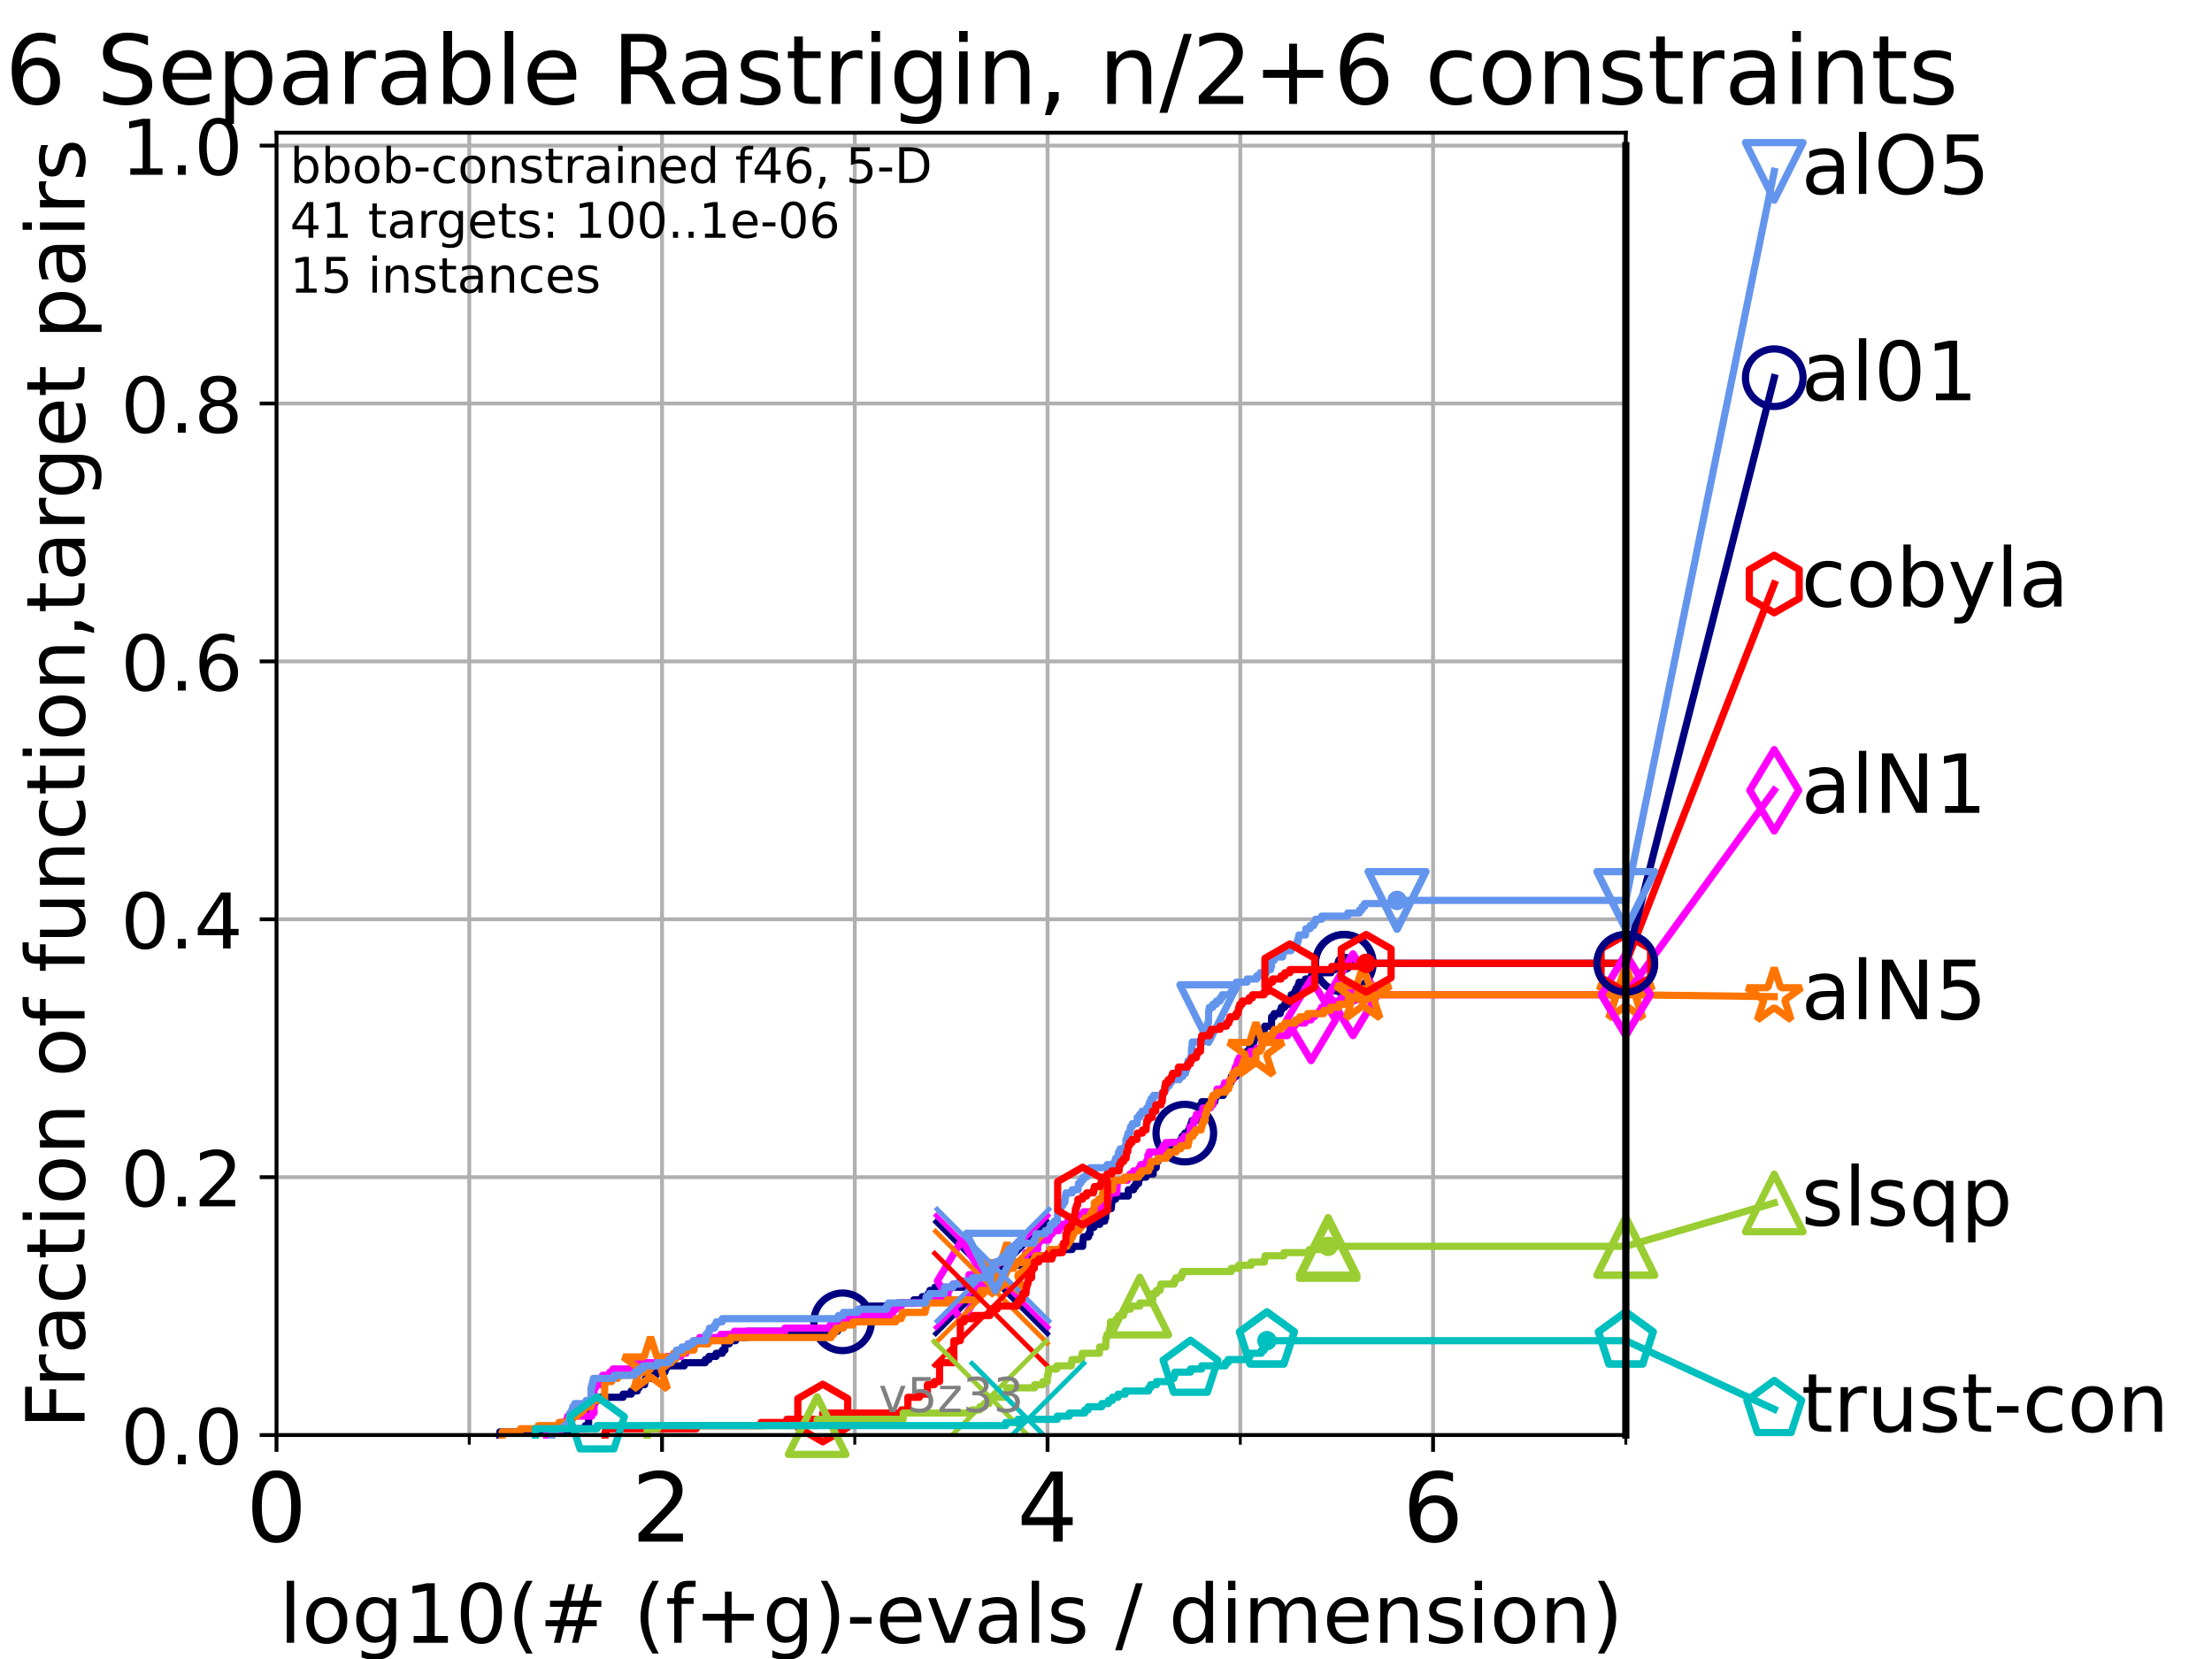 <?xml version="1.0" encoding="utf-8" standalone="no"?>
<!DOCTYPE svg PUBLIC "-//W3C//DTD SVG 1.1//EN"
  "http://www.w3.org/Graphics/SVG/1.1/DTD/svg11.dtd">
<!-- Created with matplotlib (https://matplotlib.org/) -->
<svg height="345.6pt" version="1.1" viewBox="0 0 460.8 345.6" width="460.8pt" xmlns="http://www.w3.org/2000/svg" xmlns:xlink="http://www.w3.org/1999/xlink">
 <defs>
  <style type="text/css">*{stroke-linecap:butt;stroke-linejoin:round;}</style>
 </defs>
 <g id="figure_1">
  <g id="patch_1">
   <path d="M 0 345.6 
L 460.8 345.6 
L 460.8 0 
L 0 0 
z
" style="fill:#ffffff;"/>
  </g>
  <g id="axes_1">
   <g id="patch_2">
    <path d="M 57.6 298.944 
L 338.688 298.944 
L 338.688 27.648 
L 57.6 27.648 
z
" style="fill:#ffffff;"/>
   </g>
   <g id="matplotlib.axis_1">
    <g id="xtick_1">
     <g id="line2d_1">
      <path clip-path="url(#p3a66e4590f)" d="M 57.6 298.944 
L 57.6 27.648 
" style="fill:none;stroke:#b0b0b0;stroke-linecap:square;stroke-width:0.8;"/>
     </g>
     <g id="line2d_2">
      <defs>
       <path d="M 0 0 
L 0 3.5 
" id="m703baa5d30" style="stroke:#000000;stroke-width:0.8;"/>
      </defs>
      <g>
       <use style="stroke:#000000;stroke-width:0.8;" x="57.6" xlink:href="#m703baa5d30" y="298.944"/>
      </g>
     </g>
     <g id="text_1">
      <!-- 0 -->
      <g transform="translate(51.237 321.141)scale(0.2 -0.2)">
       <defs>
        <path d="M 31.781 66.406 
Q 24.172 66.406 20.328 58.906 
Q 16.5 51.422 16.5 36.375 
Q 16.5 21.391 20.328 13.891 
Q 24.172 6.391 31.781 6.391 
Q 39.453 6.391 43.281 13.891 
Q 47.125 21.391 47.125 36.375 
Q 47.125 51.422 43.281 58.906 
Q 39.453 66.406 31.781 66.406 
z
M 31.781 74.219 
Q 44.047 74.219 50.516 64.516 
Q 56.984 54.828 56.984 36.375 
Q 56.984 17.969 50.516 8.266 
Q 44.047 -1.422 31.781 -1.422 
Q 19.531 -1.422 13.062 8.266 
Q 6.594 17.969 6.594 36.375 
Q 6.594 54.828 13.062 64.516 
Q 19.531 74.219 31.781 74.219 
z
" id="DejaVuSans-48"/>
       </defs>
       <use xlink:href="#DejaVuSans-48"/>
      </g>
     </g>
    </g>
    <g id="xtick_2">
     <g id="line2d_3">
      <path clip-path="url(#p3a66e4590f)" d="M 137.911 298.944 
L 137.911 27.648 
" style="fill:none;stroke:#b0b0b0;stroke-linecap:square;stroke-width:0.8;"/>
     </g>
     <g id="line2d_4">
      <g>
       <use style="stroke:#000000;stroke-width:0.8;" x="137.911" xlink:href="#m703baa5d30" y="298.944"/>
      </g>
     </g>
     <g id="text_2">
      <!-- 2 -->
      <g transform="translate(131.548 321.141)scale(0.2 -0.2)">
       <defs>
        <path d="M 19.188 8.297 
L 53.609 8.297 
L 53.609 0 
L 7.328 0 
L 7.328 8.297 
Q 12.938 14.109 22.625 23.891 
Q 32.328 33.688 34.812 36.531 
Q 39.547 41.844 41.422 45.531 
Q 43.312 49.219 43.312 52.781 
Q 43.312 58.594 39.234 62.25 
Q 35.156 65.922 28.609 65.922 
Q 23.969 65.922 18.812 64.312 
Q 13.672 62.703 7.812 59.422 
L 7.812 69.391 
Q 13.766 71.781 18.938 73 
Q 24.125 74.219 28.422 74.219 
Q 39.75 74.219 46.484 68.547 
Q 53.219 62.891 53.219 53.422 
Q 53.219 48.922 51.531 44.891 
Q 49.859 40.875 45.406 35.406 
Q 44.188 33.984 37.641 27.219 
Q 31.109 20.453 19.188 8.297 
z
" id="DejaVuSans-50"/>
       </defs>
       <use xlink:href="#DejaVuSans-50"/>
      </g>
     </g>
    </g>
    <g id="xtick_3">
     <g id="line2d_5">
      <path clip-path="url(#p3a66e4590f)" d="M 218.222 298.944 
L 218.222 27.648 
" style="fill:none;stroke:#b0b0b0;stroke-linecap:square;stroke-width:0.8;"/>
     </g>
     <g id="line2d_6">
      <g>
       <use style="stroke:#000000;stroke-width:0.8;" x="218.222" xlink:href="#m703baa5d30" y="298.944"/>
      </g>
     </g>
     <g id="text_3">
      <!-- 4 -->
      <g transform="translate(211.859 321.141)scale(0.2 -0.2)">
       <defs>
        <path d="M 37.797 64.312 
L 12.891 25.391 
L 37.797 25.391 
z
M 35.203 72.906 
L 47.609 72.906 
L 47.609 25.391 
L 58.016 25.391 
L 58.016 17.188 
L 47.609 17.188 
L 47.609 0 
L 37.797 0 
L 37.797 17.188 
L 4.891 17.188 
L 4.891 26.703 
z
" id="DejaVuSans-52"/>
       </defs>
       <use xlink:href="#DejaVuSans-52"/>
      </g>
     </g>
    </g>
    <g id="xtick_4">
     <g id="line2d_7">
      <path clip-path="url(#p3a66e4590f)" d="M 298.533 298.944 
L 298.533 27.648 
" style="fill:none;stroke:#b0b0b0;stroke-linecap:square;stroke-width:0.8;"/>
     </g>
     <g id="line2d_8">
      <g>
       <use style="stroke:#000000;stroke-width:0.8;" x="298.533" xlink:href="#m703baa5d30" y="298.944"/>
      </g>
     </g>
     <g id="text_4">
      <!-- 6 -->
      <g transform="translate(292.17 321.141)scale(0.2 -0.2)">
       <defs>
        <path d="M 33.016 40.375 
Q 26.375 40.375 22.484 35.828 
Q 18.609 31.297 18.609 23.391 
Q 18.609 15.531 22.484 10.953 
Q 26.375 6.391 33.016 6.391 
Q 39.656 6.391 43.531 10.953 
Q 47.406 15.531 47.406 23.391 
Q 47.406 31.297 43.531 35.828 
Q 39.656 40.375 33.016 40.375 
z
M 52.594 71.297 
L 52.594 62.312 
Q 48.875 64.062 45.094 64.984 
Q 41.312 65.922 37.594 65.922 
Q 27.828 65.922 22.672 59.328 
Q 17.531 52.734 16.797 39.406 
Q 19.672 43.656 24.016 45.922 
Q 28.375 48.188 33.594 48.188 
Q 44.578 48.188 50.953 41.516 
Q 57.328 34.859 57.328 23.391 
Q 57.328 12.156 50.688 5.359 
Q 44.047 -1.422 33.016 -1.422 
Q 20.359 -1.422 13.672 8.266 
Q 6.984 17.969 6.984 36.375 
Q 6.984 53.656 15.188 63.938 
Q 23.391 74.219 37.203 74.219 
Q 40.922 74.219 44.703 73.484 
Q 48.484 72.75 52.594 71.297 
z
" id="DejaVuSans-54"/>
       </defs>
       <use xlink:href="#DejaVuSans-54"/>
      </g>
     </g>
    </g>
    <g id="xtick_5">
     <g id="line2d_9">
      <path clip-path="url(#p3a66e4590f)" d="M 97.755 298.944 
L 97.755 27.648 
" style="fill:none;stroke:#b0b0b0;stroke-linecap:square;stroke-width:0.8;"/>
     </g>
     <g id="line2d_10">
      <defs>
       <path d="M 0 0 
L 0 2 
" id="m4d8e137d53" style="stroke:#000000;stroke-width:0.6;"/>
      </defs>
      <g>
       <use style="stroke:#000000;stroke-width:0.6;" x="97.755" xlink:href="#m4d8e137d53" y="298.944"/>
      </g>
     </g>
    </g>
    <g id="xtick_6">
     <g id="line2d_11">
      <path clip-path="url(#p3a66e4590f)" d="M 178.066 298.944 
L 178.066 27.648 
" style="fill:none;stroke:#b0b0b0;stroke-linecap:square;stroke-width:0.8;"/>
     </g>
     <g id="line2d_12">
      <g>
       <use style="stroke:#000000;stroke-width:0.6;" x="178.066" xlink:href="#m4d8e137d53" y="298.944"/>
      </g>
     </g>
    </g>
    <g id="xtick_7">
     <g id="line2d_13">
      <path clip-path="url(#p3a66e4590f)" d="M 258.377 298.944 
L 258.377 27.648 
" style="fill:none;stroke:#b0b0b0;stroke-linecap:square;stroke-width:0.8;"/>
     </g>
     <g id="line2d_14">
      <g>
       <use style="stroke:#000000;stroke-width:0.6;" x="258.377" xlink:href="#m4d8e137d53" y="298.944"/>
      </g>
     </g>
    </g>
    <g id="xtick_8">
     <g id="line2d_15">
      <path clip-path="url(#p3a66e4590f)" d="M 338.688 298.944 
L 338.688 27.648 
" style="fill:none;stroke:#b0b0b0;stroke-linecap:square;stroke-width:0.8;"/>
     </g>
     <g id="line2d_16">
      <g>
       <use style="stroke:#000000;stroke-width:0.6;" x="338.688" xlink:href="#m4d8e137d53" y="298.944"/>
      </g>
     </g>
    </g>
    <g id="text_5">
     <!-- log10(# (f+g)-evals / dimension) -->
     <g transform="translate(58.145 342.218)scale(0.17 -0.17)">
      <defs>
       <path d="M 9.422 75.984 
L 18.406 75.984 
L 18.406 0 
L 9.422 0 
z
" id="DejaVuSans-108"/>
       <path d="M 30.609 48.391 
Q 23.391 48.391 19.188 42.75 
Q 14.984 37.109 14.984 27.297 
Q 14.984 17.484 19.156 11.844 
Q 23.344 6.203 30.609 6.203 
Q 37.797 6.203 41.984 11.859 
Q 46.188 17.531 46.188 27.297 
Q 46.188 37.016 41.984 42.703 
Q 37.797 48.391 30.609 48.391 
z
M 30.609 56 
Q 42.328 56 49.016 48.375 
Q 55.719 40.766 55.719 27.297 
Q 55.719 13.875 49.016 6.219 
Q 42.328 -1.422 30.609 -1.422 
Q 18.844 -1.422 12.172 6.219 
Q 5.516 13.875 5.516 27.297 
Q 5.516 40.766 12.172 48.375 
Q 18.844 56 30.609 56 
z
" id="DejaVuSans-111"/>
       <path d="M 45.406 27.984 
Q 45.406 37.75 41.375 43.109 
Q 37.359 48.484 30.078 48.484 
Q 22.859 48.484 18.828 43.109 
Q 14.797 37.75 14.797 27.984 
Q 14.797 18.266 18.828 12.891 
Q 22.859 7.516 30.078 7.516 
Q 37.359 7.516 41.375 12.891 
Q 45.406 18.266 45.406 27.984 
z
M 54.391 6.781 
Q 54.391 -7.172 48.188 -13.984 
Q 42 -20.797 29.203 -20.797 
Q 24.469 -20.797 20.266 -20.094 
Q 16.062 -19.391 12.109 -17.922 
L 12.109 -9.188 
Q 16.062 -11.328 19.922 -12.344 
Q 23.781 -13.375 27.781 -13.375 
Q 36.625 -13.375 41.016 -8.766 
Q 45.406 -4.156 45.406 5.172 
L 45.406 9.625 
Q 42.625 4.781 38.281 2.391 
Q 33.938 0 27.875 0 
Q 17.828 0 11.672 7.656 
Q 5.516 15.328 5.516 27.984 
Q 5.516 40.672 11.672 48.328 
Q 17.828 56 27.875 56 
Q 33.938 56 38.281 53.609 
Q 42.625 51.219 45.406 46.391 
L 45.406 54.688 
L 54.391 54.688 
z
" id="DejaVuSans-103"/>
       <path d="M 12.406 8.297 
L 28.516 8.297 
L 28.516 63.922 
L 10.984 60.406 
L 10.984 69.391 
L 28.422 72.906 
L 38.281 72.906 
L 38.281 8.297 
L 54.391 8.297 
L 54.391 0 
L 12.406 0 
z
" id="DejaVuSans-49"/>
       <path d="M 31 75.875 
Q 24.469 64.656 21.281 53.656 
Q 18.109 42.672 18.109 31.391 
Q 18.109 20.125 21.312 9.062 
Q 24.516 -2 31 -13.188 
L 23.188 -13.188 
Q 15.875 -1.703 12.234 9.375 
Q 8.594 20.453 8.594 31.391 
Q 8.594 42.281 12.203 53.312 
Q 15.828 64.359 23.188 75.875 
z
" id="DejaVuSans-40"/>
       <path d="M 51.125 44 
L 36.922 44 
L 32.812 27.688 
L 47.125 27.688 
z
M 43.797 71.781 
L 38.719 51.516 
L 52.984 51.516 
L 58.109 71.781 
L 65.922 71.781 
L 60.891 51.516 
L 76.125 51.516 
L 76.125 44 
L 58.984 44 
L 54.984 27.688 
L 70.516 27.688 
L 70.516 20.219 
L 53.078 20.219 
L 48 0 
L 40.188 0 
L 45.219 20.219 
L 30.906 20.219 
L 25.875 0 
L 18.016 0 
L 23.094 20.219 
L 7.719 20.219 
L 7.719 27.688 
L 24.906 27.688 
L 29 44 
L 13.281 44 
L 13.281 51.516 
L 30.906 51.516 
L 35.891 71.781 
z
" id="DejaVuSans-35"/>
       <path id="DejaVuSans-32"/>
       <path d="M 37.109 75.984 
L 37.109 68.5 
L 28.516 68.5 
Q 23.688 68.5 21.797 66.547 
Q 19.922 64.594 19.922 59.516 
L 19.922 54.688 
L 34.719 54.688 
L 34.719 47.703 
L 19.922 47.703 
L 19.922 0 
L 10.891 0 
L 10.891 47.703 
L 2.297 47.703 
L 2.297 54.688 
L 10.891 54.688 
L 10.891 58.5 
Q 10.891 67.625 15.141 71.797 
Q 19.391 75.984 28.609 75.984 
z
" id="DejaVuSans-102"/>
       <path d="M 46 62.703 
L 46 35.5 
L 73.188 35.5 
L 73.188 27.203 
L 46 27.203 
L 46 0 
L 37.797 0 
L 37.797 27.203 
L 10.594 27.203 
L 10.594 35.5 
L 37.797 35.5 
L 37.797 62.703 
z
" id="DejaVuSans-43"/>
       <path d="M 8.016 75.875 
L 15.828 75.875 
Q 23.141 64.359 26.781 53.312 
Q 30.422 42.281 30.422 31.391 
Q 30.422 20.453 26.781 9.375 
Q 23.141 -1.703 15.828 -13.188 
L 8.016 -13.188 
Q 14.5 -2 17.703 9.062 
Q 20.906 20.125 20.906 31.391 
Q 20.906 42.672 17.703 53.656 
Q 14.5 64.656 8.016 75.875 
z
" id="DejaVuSans-41"/>
       <path d="M 4.891 31.391 
L 31.203 31.391 
L 31.203 23.391 
L 4.891 23.391 
z
" id="DejaVuSans-45"/>
       <path d="M 56.203 29.594 
L 56.203 25.203 
L 14.891 25.203 
Q 15.484 15.922 20.484 11.062 
Q 25.484 6.203 34.422 6.203 
Q 39.594 6.203 44.453 7.469 
Q 49.312 8.734 54.109 11.281 
L 54.109 2.781 
Q 49.266 0.734 44.188 -0.344 
Q 39.109 -1.422 33.891 -1.422 
Q 20.797 -1.422 13.156 6.188 
Q 5.516 13.812 5.516 26.812 
Q 5.516 40.234 12.766 48.109 
Q 20.016 56 32.328 56 
Q 43.359 56 49.781 48.891 
Q 56.203 41.797 56.203 29.594 
z
M 47.219 32.234 
Q 47.125 39.594 43.094 43.984 
Q 39.062 48.391 32.422 48.391 
Q 24.906 48.391 20.391 44.141 
Q 15.875 39.891 15.188 32.172 
z
" id="DejaVuSans-101"/>
       <path d="M 2.984 54.688 
L 12.5 54.688 
L 29.594 8.797 
L 46.688 54.688 
L 56.203 54.688 
L 35.688 0 
L 23.484 0 
z
" id="DejaVuSans-118"/>
       <path d="M 34.281 27.484 
Q 23.391 27.484 19.188 25 
Q 14.984 22.516 14.984 16.5 
Q 14.984 11.719 18.141 8.906 
Q 21.297 6.109 26.703 6.109 
Q 34.188 6.109 38.703 11.406 
Q 43.219 16.703 43.219 25.484 
L 43.219 27.484 
z
M 52.203 31.203 
L 52.203 0 
L 43.219 0 
L 43.219 8.297 
Q 40.141 3.328 35.547 0.953 
Q 30.953 -1.422 24.312 -1.422 
Q 15.922 -1.422 10.953 3.297 
Q 6 8.016 6 15.922 
Q 6 25.141 12.172 29.828 
Q 18.359 34.516 30.609 34.516 
L 43.219 34.516 
L 43.219 35.406 
Q 43.219 41.609 39.141 45 
Q 35.062 48.391 27.688 48.391 
Q 23 48.391 18.547 47.266 
Q 14.109 46.141 10.016 43.891 
L 10.016 52.203 
Q 14.938 54.109 19.578 55.047 
Q 24.219 56 28.609 56 
Q 40.484 56 46.344 49.844 
Q 52.203 43.703 52.203 31.203 
z
" id="DejaVuSans-97"/>
       <path d="M 44.281 53.078 
L 44.281 44.578 
Q 40.484 46.531 36.375 47.5 
Q 32.281 48.484 27.875 48.484 
Q 21.188 48.484 17.844 46.438 
Q 14.5 44.391 14.5 40.281 
Q 14.5 37.156 16.891 35.375 
Q 19.281 33.594 26.516 31.984 
L 29.594 31.297 
Q 39.156 29.25 43.188 25.516 
Q 47.219 21.781 47.219 15.094 
Q 47.219 7.469 41.188 3.016 
Q 35.156 -1.422 24.609 -1.422 
Q 20.219 -1.422 15.453 -0.562 
Q 10.688 0.297 5.422 2 
L 5.422 11.281 
Q 10.406 8.688 15.234 7.391 
Q 20.062 6.109 24.812 6.109 
Q 31.156 6.109 34.562 8.281 
Q 37.984 10.453 37.984 14.406 
Q 37.984 18.062 35.516 20.016 
Q 33.062 21.969 24.703 23.781 
L 21.578 24.516 
Q 13.234 26.266 9.516 29.906 
Q 5.812 33.547 5.812 39.891 
Q 5.812 47.609 11.281 51.797 
Q 16.75 56 26.812 56 
Q 31.781 56 36.172 55.266 
Q 40.578 54.547 44.281 53.078 
z
" id="DejaVuSans-115"/>
       <path d="M 25.391 72.906 
L 33.688 72.906 
L 8.297 -9.281 
L 0 -9.281 
z
" id="DejaVuSans-47"/>
       <path d="M 45.406 46.391 
L 45.406 75.984 
L 54.391 75.984 
L 54.391 0 
L 45.406 0 
L 45.406 8.203 
Q 42.578 3.328 38.25 0.953 
Q 33.938 -1.422 27.875 -1.422 
Q 17.969 -1.422 11.734 6.484 
Q 5.516 14.406 5.516 27.297 
Q 5.516 40.188 11.734 48.094 
Q 17.969 56 27.875 56 
Q 33.938 56 38.25 53.625 
Q 42.578 51.266 45.406 46.391 
z
M 14.797 27.297 
Q 14.797 17.391 18.875 11.75 
Q 22.953 6.109 30.078 6.109 
Q 37.203 6.109 41.297 11.75 
Q 45.406 17.391 45.406 27.297 
Q 45.406 37.203 41.297 42.844 
Q 37.203 48.484 30.078 48.484 
Q 22.953 48.484 18.875 42.844 
Q 14.797 37.203 14.797 27.297 
z
" id="DejaVuSans-100"/>
       <path d="M 9.422 54.688 
L 18.406 54.688 
L 18.406 0 
L 9.422 0 
z
M 9.422 75.984 
L 18.406 75.984 
L 18.406 64.594 
L 9.422 64.594 
z
" id="DejaVuSans-105"/>
       <path d="M 52 44.188 
Q 55.375 50.25 60.062 53.125 
Q 64.75 56 71.094 56 
Q 79.641 56 84.281 50.016 
Q 88.922 44.047 88.922 33.016 
L 88.922 0 
L 79.891 0 
L 79.891 32.719 
Q 79.891 40.578 77.094 44.375 
Q 74.312 48.188 68.609 48.188 
Q 61.625 48.188 57.562 43.547 
Q 53.516 38.922 53.516 30.906 
L 53.516 0 
L 44.484 0 
L 44.484 32.719 
Q 44.484 40.625 41.703 44.406 
Q 38.922 48.188 33.109 48.188 
Q 26.219 48.188 22.156 43.531 
Q 18.109 38.875 18.109 30.906 
L 18.109 0 
L 9.078 0 
L 9.078 54.688 
L 18.109 54.688 
L 18.109 46.188 
Q 21.188 51.219 25.484 53.609 
Q 29.781 56 35.688 56 
Q 41.656 56 45.828 52.969 
Q 50 49.953 52 44.188 
z
" id="DejaVuSans-109"/>
       <path d="M 54.891 33.016 
L 54.891 0 
L 45.906 0 
L 45.906 32.719 
Q 45.906 40.484 42.875 44.328 
Q 39.844 48.188 33.797 48.188 
Q 26.516 48.188 22.312 43.547 
Q 18.109 38.922 18.109 30.906 
L 18.109 0 
L 9.078 0 
L 9.078 54.688 
L 18.109 54.688 
L 18.109 46.188 
Q 21.344 51.125 25.703 53.562 
Q 30.078 56 35.797 56 
Q 45.219 56 50.047 50.172 
Q 54.891 44.344 54.891 33.016 
z
" id="DejaVuSans-110"/>
      </defs>
      <use xlink:href="#DejaVuSans-108"/>
      <use x="27.783" xlink:href="#DejaVuSans-111"/>
      <use x="88.965" xlink:href="#DejaVuSans-103"/>
      <use x="152.441" xlink:href="#DejaVuSans-49"/>
      <use x="216.064" xlink:href="#DejaVuSans-48"/>
      <use x="279.688" xlink:href="#DejaVuSans-40"/>
      <use x="318.701" xlink:href="#DejaVuSans-35"/>
      <use x="402.49" xlink:href="#DejaVuSans-32"/>
      <use x="434.277" xlink:href="#DejaVuSans-40"/>
      <use x="473.291" xlink:href="#DejaVuSans-102"/>
      <use x="508.496" xlink:href="#DejaVuSans-43"/>
      <use x="592.285" xlink:href="#DejaVuSans-103"/>
      <use x="655.762" xlink:href="#DejaVuSans-41"/>
      <use x="694.775" xlink:href="#DejaVuSans-45"/>
      <use x="730.859" xlink:href="#DejaVuSans-101"/>
      <use x="792.383" xlink:href="#DejaVuSans-118"/>
      <use x="851.562" xlink:href="#DejaVuSans-97"/>
      <use x="912.842" xlink:href="#DejaVuSans-108"/>
      <use x="940.625" xlink:href="#DejaVuSans-115"/>
      <use x="992.725" xlink:href="#DejaVuSans-32"/>
      <use x="1024.512" xlink:href="#DejaVuSans-47"/>
      <use x="1058.203" xlink:href="#DejaVuSans-32"/>
      <use x="1089.99" xlink:href="#DejaVuSans-100"/>
      <use x="1153.467" xlink:href="#DejaVuSans-105"/>
      <use x="1181.25" xlink:href="#DejaVuSans-109"/>
      <use x="1278.662" xlink:href="#DejaVuSans-101"/>
      <use x="1340.186" xlink:href="#DejaVuSans-110"/>
      <use x="1403.564" xlink:href="#DejaVuSans-115"/>
      <use x="1455.664" xlink:href="#DejaVuSans-105"/>
      <use x="1483.447" xlink:href="#DejaVuSans-111"/>
      <use x="1544.629" xlink:href="#DejaVuSans-110"/>
      <use x="1608.008" xlink:href="#DejaVuSans-41"/>
     </g>
    </g>
   </g>
   <g id="matplotlib.axis_2">
    <g id="ytick_1">
     <g id="line2d_17">
      <path clip-path="url(#p3a66e4590f)" d="M 57.6 298.944 
L 338.688 298.944 
" style="fill:none;stroke:#b0b0b0;stroke-linecap:square;stroke-width:0.8;"/>
     </g>
     <g id="line2d_18">
      <defs>
       <path d="M 0 0 
L -3.5 0 
" id="m1c842ba21b" style="stroke:#000000;stroke-width:0.8;"/>
      </defs>
      <g>
       <use style="stroke:#000000;stroke-width:0.8;" x="57.6" xlink:href="#m1c842ba21b" y="298.944"/>
      </g>
     </g>
     <g id="text_6">
      <!-- 0.0 -->
      <g transform="translate(25.155 305.023)scale(0.16 -0.16)">
       <defs>
        <path d="M 10.688 12.406 
L 21 12.406 
L 21 0 
L 10.688 0 
z
" id="DejaVuSans-46"/>
       </defs>
       <use xlink:href="#DejaVuSans-48"/>
       <use x="63.623" xlink:href="#DejaVuSans-46"/>
       <use x="95.41" xlink:href="#DejaVuSans-48"/>
      </g>
     </g>
    </g>
    <g id="ytick_2">
     <g id="line2d_19">
      <path clip-path="url(#p3a66e4590f)" d="M 57.6 245.222 
L 338.688 245.222 
" style="fill:none;stroke:#b0b0b0;stroke-linecap:square;stroke-width:0.8;"/>
     </g>
     <g id="line2d_20">
      <g>
       <use style="stroke:#000000;stroke-width:0.8;" x="57.6" xlink:href="#m1c842ba21b" y="245.222"/>
      </g>
     </g>
     <g id="text_7">
      <!-- 0.2 -->
      <g transform="translate(25.155 251.301)scale(0.16 -0.16)">
       <use xlink:href="#DejaVuSans-48"/>
       <use x="63.623" xlink:href="#DejaVuSans-46"/>
       <use x="95.41" xlink:href="#DejaVuSans-50"/>
      </g>
     </g>
    </g>
    <g id="ytick_3">
     <g id="line2d_21">
      <path clip-path="url(#p3a66e4590f)" d="M 57.6 191.5 
L 338.688 191.5 
" style="fill:none;stroke:#b0b0b0;stroke-linecap:square;stroke-width:0.8;"/>
     </g>
     <g id="line2d_22">
      <g>
       <use style="stroke:#000000;stroke-width:0.8;" x="57.6" xlink:href="#m1c842ba21b" y="191.5"/>
      </g>
     </g>
     <g id="text_8">
      <!-- 0.4 -->
      <g transform="translate(25.155 197.579)scale(0.16 -0.16)">
       <use xlink:href="#DejaVuSans-48"/>
       <use x="63.623" xlink:href="#DejaVuSans-46"/>
       <use x="95.41" xlink:href="#DejaVuSans-52"/>
      </g>
     </g>
    </g>
    <g id="ytick_4">
     <g id="line2d_23">
      <path clip-path="url(#p3a66e4590f)" d="M 57.6 137.778 
L 338.688 137.778 
" style="fill:none;stroke:#b0b0b0;stroke-linecap:square;stroke-width:0.8;"/>
     </g>
     <g id="line2d_24">
      <g>
       <use style="stroke:#000000;stroke-width:0.8;" x="57.6" xlink:href="#m1c842ba21b" y="137.778"/>
      </g>
     </g>
     <g id="text_9">
      <!-- 0.6 -->
      <g transform="translate(25.155 143.857)scale(0.16 -0.16)">
       <use xlink:href="#DejaVuSans-48"/>
       <use x="63.623" xlink:href="#DejaVuSans-46"/>
       <use x="95.41" xlink:href="#DejaVuSans-54"/>
      </g>
     </g>
    </g>
    <g id="ytick_5">
     <g id="line2d_25">
      <path clip-path="url(#p3a66e4590f)" d="M 57.6 84.056 
L 338.688 84.056 
" style="fill:none;stroke:#b0b0b0;stroke-linecap:square;stroke-width:0.8;"/>
     </g>
     <g id="line2d_26">
      <g>
       <use style="stroke:#000000;stroke-width:0.8;" x="57.6" xlink:href="#m1c842ba21b" y="84.056"/>
      </g>
     </g>
     <g id="text_10">
      <!-- 0.8 -->
      <g transform="translate(25.155 90.135)scale(0.16 -0.16)">
       <defs>
        <path d="M 31.781 34.625 
Q 24.75 34.625 20.719 30.859 
Q 16.703 27.094 16.703 20.516 
Q 16.703 13.922 20.719 10.156 
Q 24.75 6.391 31.781 6.391 
Q 38.812 6.391 42.859 10.172 
Q 46.922 13.969 46.922 20.516 
Q 46.922 27.094 42.891 30.859 
Q 38.875 34.625 31.781 34.625 
z
M 21.922 38.812 
Q 15.578 40.375 12.031 44.719 
Q 8.5 49.078 8.5 55.328 
Q 8.5 64.062 14.719 69.141 
Q 20.953 74.219 31.781 74.219 
Q 42.672 74.219 48.875 69.141 
Q 55.078 64.062 55.078 55.328 
Q 55.078 49.078 51.531 44.719 
Q 48 40.375 41.703 38.812 
Q 48.828 37.156 52.797 32.312 
Q 56.781 27.484 56.781 20.516 
Q 56.781 9.906 50.312 4.234 
Q 43.844 -1.422 31.781 -1.422 
Q 19.734 -1.422 13.25 4.234 
Q 6.781 9.906 6.781 20.516 
Q 6.781 27.484 10.781 32.312 
Q 14.797 37.156 21.922 38.812 
z
M 18.312 54.391 
Q 18.312 48.734 21.844 45.562 
Q 25.391 42.391 31.781 42.391 
Q 38.141 42.391 41.719 45.562 
Q 45.312 48.734 45.312 54.391 
Q 45.312 60.062 41.719 63.234 
Q 38.141 66.406 31.781 66.406 
Q 25.391 66.406 21.844 63.234 
Q 18.312 60.062 18.312 54.391 
z
" id="DejaVuSans-56"/>
       </defs>
       <use xlink:href="#DejaVuSans-48"/>
       <use x="63.623" xlink:href="#DejaVuSans-46"/>
       <use x="95.41" xlink:href="#DejaVuSans-56"/>
      </g>
     </g>
    </g>
    <g id="ytick_6">
     <g id="line2d_27">
      <path clip-path="url(#p3a66e4590f)" d="M 57.6 30.334 
L 338.688 30.334 
" style="fill:none;stroke:#b0b0b0;stroke-linecap:square;stroke-width:0.8;"/>
     </g>
     <g id="line2d_28">
      <g>
       <use style="stroke:#000000;stroke-width:0.8;" x="57.6" xlink:href="#m1c842ba21b" y="30.334"/>
      </g>
     </g>
     <g id="text_11">
      <!-- 1.0 -->
      <g transform="translate(25.155 36.413)scale(0.16 -0.16)">
       <use xlink:href="#DejaVuSans-49"/>
       <use x="63.623" xlink:href="#DejaVuSans-46"/>
       <use x="95.41" xlink:href="#DejaVuSans-48"/>
      </g>
     </g>
    </g>
    <g id="text_12">
     <!-- Fraction of function,target pairs -->
     <g transform="translate(17.62 297.681)rotate(-90)scale(0.17 -0.17)">
      <defs>
       <path d="M 9.812 72.906 
L 51.703 72.906 
L 51.703 64.594 
L 19.672 64.594 
L 19.672 43.109 
L 48.578 43.109 
L 48.578 34.812 
L 19.672 34.812 
L 19.672 0 
L 9.812 0 
z
" id="DejaVuSans-70"/>
       <path d="M 41.109 46.297 
Q 39.594 47.172 37.812 47.578 
Q 36.031 48 33.891 48 
Q 26.266 48 22.188 43.047 
Q 18.109 38.094 18.109 28.812 
L 18.109 0 
L 9.078 0 
L 9.078 54.688 
L 18.109 54.688 
L 18.109 46.188 
Q 20.953 51.172 25.484 53.578 
Q 30.031 56 36.531 56 
Q 37.453 56 38.578 55.875 
Q 39.703 55.766 41.062 55.516 
z
" id="DejaVuSans-114"/>
       <path d="M 48.781 52.594 
L 48.781 44.188 
Q 44.969 46.297 41.141 47.344 
Q 37.312 48.391 33.406 48.391 
Q 24.656 48.391 19.812 42.844 
Q 14.984 37.312 14.984 27.297 
Q 14.984 17.281 19.812 11.734 
Q 24.656 6.203 33.406 6.203 
Q 37.312 6.203 41.141 7.25 
Q 44.969 8.297 48.781 10.406 
L 48.781 2.094 
Q 45.016 0.344 40.984 -0.531 
Q 36.969 -1.422 32.422 -1.422 
Q 20.062 -1.422 12.781 6.344 
Q 5.516 14.109 5.516 27.297 
Q 5.516 40.672 12.859 48.328 
Q 20.219 56 33.016 56 
Q 37.156 56 41.109 55.141 
Q 45.062 54.297 48.781 52.594 
z
" id="DejaVuSans-99"/>
       <path d="M 18.312 70.219 
L 18.312 54.688 
L 36.812 54.688 
L 36.812 47.703 
L 18.312 47.703 
L 18.312 18.016 
Q 18.312 11.328 20.141 9.422 
Q 21.969 7.516 27.594 7.516 
L 36.812 7.516 
L 36.812 0 
L 27.594 0 
Q 17.188 0 13.234 3.875 
Q 9.281 7.766 9.281 18.016 
L 9.281 47.703 
L 2.688 47.703 
L 2.688 54.688 
L 9.281 54.688 
L 9.281 70.219 
z
" id="DejaVuSans-116"/>
       <path d="M 8.5 21.578 
L 8.5 54.688 
L 17.484 54.688 
L 17.484 21.922 
Q 17.484 14.156 20.5 10.266 
Q 23.531 6.391 29.594 6.391 
Q 36.859 6.391 41.078 11.031 
Q 45.312 15.672 45.312 23.688 
L 45.312 54.688 
L 54.297 54.688 
L 54.297 0 
L 45.312 0 
L 45.312 8.406 
Q 42.047 3.422 37.719 1 
Q 33.406 -1.422 27.688 -1.422 
Q 18.266 -1.422 13.375 4.438 
Q 8.5 10.297 8.5 21.578 
z
M 31.109 56 
z
" id="DejaVuSans-117"/>
       <path d="M 11.719 12.406 
L 22.016 12.406 
L 22.016 4 
L 14.016 -11.625 
L 7.719 -11.625 
L 11.719 4 
z
" id="DejaVuSans-44"/>
       <path d="M 18.109 8.203 
L 18.109 -20.797 
L 9.078 -20.797 
L 9.078 54.688 
L 18.109 54.688 
L 18.109 46.391 
Q 20.953 51.266 25.266 53.625 
Q 29.594 56 35.594 56 
Q 45.562 56 51.781 48.094 
Q 58.016 40.188 58.016 27.297 
Q 58.016 14.406 51.781 6.484 
Q 45.562 -1.422 35.594 -1.422 
Q 29.594 -1.422 25.266 0.953 
Q 20.953 3.328 18.109 8.203 
z
M 48.688 27.297 
Q 48.688 37.203 44.609 42.844 
Q 40.531 48.484 33.406 48.484 
Q 26.266 48.484 22.188 42.844 
Q 18.109 37.203 18.109 27.297 
Q 18.109 17.391 22.188 11.75 
Q 26.266 6.109 33.406 6.109 
Q 40.531 6.109 44.609 11.75 
Q 48.688 17.391 48.688 27.297 
z
" id="DejaVuSans-112"/>
      </defs>
      <use xlink:href="#DejaVuSans-70"/>
      <use x="50.27" xlink:href="#DejaVuSans-114"/>
      <use x="91.383" xlink:href="#DejaVuSans-97"/>
      <use x="152.662" xlink:href="#DejaVuSans-99"/>
      <use x="207.643" xlink:href="#DejaVuSans-116"/>
      <use x="246.852" xlink:href="#DejaVuSans-105"/>
      <use x="274.635" xlink:href="#DejaVuSans-111"/>
      <use x="335.816" xlink:href="#DejaVuSans-110"/>
      <use x="399.195" xlink:href="#DejaVuSans-32"/>
      <use x="430.982" xlink:href="#DejaVuSans-111"/>
      <use x="492.164" xlink:href="#DejaVuSans-102"/>
      <use x="527.369" xlink:href="#DejaVuSans-32"/>
      <use x="559.156" xlink:href="#DejaVuSans-102"/>
      <use x="594.361" xlink:href="#DejaVuSans-117"/>
      <use x="657.74" xlink:href="#DejaVuSans-110"/>
      <use x="721.119" xlink:href="#DejaVuSans-99"/>
      <use x="776.1" xlink:href="#DejaVuSans-116"/>
      <use x="815.309" xlink:href="#DejaVuSans-105"/>
      <use x="843.092" xlink:href="#DejaVuSans-111"/>
      <use x="904.273" xlink:href="#DejaVuSans-110"/>
      <use x="967.652" xlink:href="#DejaVuSans-44"/>
      <use x="999.439" xlink:href="#DejaVuSans-116"/>
      <use x="1038.648" xlink:href="#DejaVuSans-97"/>
      <use x="1099.928" xlink:href="#DejaVuSans-114"/>
      <use x="1139.291" xlink:href="#DejaVuSans-103"/>
      <use x="1202.768" xlink:href="#DejaVuSans-101"/>
      <use x="1264.291" xlink:href="#DejaVuSans-116"/>
      <use x="1303.5" xlink:href="#DejaVuSans-32"/>
      <use x="1335.287" xlink:href="#DejaVuSans-112"/>
      <use x="1398.764" xlink:href="#DejaVuSans-97"/>
      <use x="1460.043" xlink:href="#DejaVuSans-105"/>
      <use x="1487.826" xlink:href="#DejaVuSans-114"/>
      <use x="1528.939" xlink:href="#DejaVuSans-115"/>
     </g>
    </g>
   </g>
   <g id="line2d_29">
    <defs>
     <path d="M 0 1.5 
C 0.398 1.5 0.779 1.342 1.061 1.061 
C 1.342 0.779 1.5 0.398 1.5 0 
C 1.5 -0.398 1.342 -0.779 1.061 -1.061 
C 0.779 -1.342 0.398 -1.5 0 -1.5 
C -0.398 -1.5 -0.779 -1.342 -1.061 -1.061 
C -1.342 -0.779 -1.5 -0.398 -1.5 0 
C -1.5 0.398 -1.342 0.779 -1.061 1.061 
C -0.779 1.342 -0.398 1.5 0 1.5 
z
" id="mf9d701c163" style="stroke:#000080;"/>
    </defs>
    <g>
     <use style="fill:#000080;stroke:#000080;" x="280.023" xlink:href="#mf9d701c163" y="200.672"/>
     <use style="fill:#000080;stroke:#000080;" x="280.023" xlink:href="#mf9d701c163" y="200.672"/>
    </g>
   </g>
   <g id="line2d_30">
    <path d="M 104.115 298.944 
L 104.115 298.289 
L 119.097 298.289 
L 119.097 297.634 
L 121.931 297.634 
L 121.931 296.979 
L 122.615 296.979 
L 122.615 292.393 
L 123.908 292.393 
L 123.908 291.737 
L 124.669 291.737 
L 124.669 291.082 
L 129.798 291.082 
L 129.798 290.427 
L 131.49 290.427 
L 131.49 289.772 
L 132.754 289.772 
L 132.754 289.117 
L 133.125 289.117 
L 133.125 288.462 
L 134.279 288.462 
L 134.279 287.807 
L 134.45 287.807 
L 134.45 287.151 
L 135.682 287.151 
L 135.682 286.496 
L 136.683 286.496 
L 136.683 285.841 
L 138.528 285.841 
L 138.528 285.186 
L 138.795 285.186 
L 138.795 284.531 
L 142.54 284.531 
L 142.54 283.876 
L 146.917 283.876 
L 146.917 283.22 
L 147.69 283.22 
L 147.69 282.565 
L 149.178 282.565 
L 149.178 281.91 
L 150.48 281.91 
L 150.48 281.255 
L 151.015 281.255 
L 151.048 279.945 
L 151.913 279.945 
L 151.913 279.29 
L 153.236 279.29 
L 153.236 278.634 
L 155.463 278.634 
L 155.463 277.979 
L 155.742 277.979 
L 155.742 277.324 
L 174.482 277.324 
L 174.482 276.669 
L 174.863 276.669 
L 174.863 276.014 
L 175.529 276.014 
L 175.529 275.359 
L 175.849 275.359 
L 175.849 274.704 
L 177.109 274.704 
L 177.109 274.048 
L 178.312 274.048 
L 178.312 273.393 
L 179.105 273.393 
L 179.105 272.738 
L 179.946 272.738 
L 179.946 272.083 
L 186.955 272.083 
L 186.955 271.428 
L 190.364 271.428 
L 190.364 270.773 
L 192.114 270.773 
L 192.114 270.118 
L 193.382 270.118 
L 193.382 269.462 
L 193.726 269.462 
L 193.726 268.807 
L 194.761 268.807 
L 194.761 268.152 
L 200.581 268.152 
L 200.581 267.497 
L 206.341 267.497 
L 206.356 266.187 
L 206.65 266.187 
L 206.659 264.876 
L 209.445 264.876 
L 209.445 264.221 
L 210.183 264.221 
L 210.183 263.566 
L 213.081 263.566 
L 213.081 262.911 
L 213.442 262.911 
L 213.442 262.256 
L 215.112 262.256 
L 215.112 261.601 
L 218.441 261.601 
L 218.441 260.946 
L 220.601 260.946 
L 220.601 260.29 
L 223.346 260.29 
L 223.346 259.635 
L 225.54 259.635 
L 225.587 258.325 
L 225.682 258.325 
L 225.682 257.67 
L 226.746 257.67 
L 226.746 257.015 
L 227.064 257.015 
L 227.09 255.704 
L 227.878 255.704 
L 227.878 255.049 
L 229.11 255.049 
L 229.11 254.394 
L 230.128 254.394 
L 230.128 253.739 
L 230.335 253.739 
L 230.343 252.429 
L 230.548 252.429 
L 230.548 251.773 
L 231.501 251.773 
L 231.592 250.463 
L 231.66 250.463 
L 231.66 249.808 
L 232.402 249.808 
L 232.402 249.153 
L 235.041 249.153 
L 235.046 247.843 
L 236.159 247.843 
L 236.159 247.187 
L 236.601 247.187 
L 236.601 246.532 
L 237.201 246.532 
L 237.201 245.877 
L 237.334 245.877 
L 237.334 245.222 
L 238.719 245.222 
L 238.719 244.567 
L 240.232 244.567 
L 240.285 243.257 
L 240.872 243.257 
L 240.875 241.946 
L 241.267 241.946 
L 241.267 241.291 
L 241.882 241.291 
L 241.882 240.636 
L 242.291 240.636 
L 242.291 239.981 
L 242.514 239.981 
L 242.6 238.671 
L 243.985 238.671 
L 243.985 238.015 
L 245.977 238.015 
L 245.977 237.36 
L 246.265 237.36 
L 246.265 236.705 
L 246.823 236.705 
L 246.823 236.05 
L 247.562 236.05 
L 247.562 235.395 
L 247.817 235.395 
L 247.817 234.74 
L 248.078 234.74 
L 248.078 234.085 
L 248.318 234.085 
L 248.318 233.429 
L 249.285 233.429 
L 249.285 232.774 
L 249.657 232.774 
L 249.657 232.119 
L 249.949 232.119 
L 250.054 230.154 
L 250.372 230.154 
L 250.372 229.499 
L 253.079 229.499 
L 253.079 228.843 
L 253.227 228.843 
L 253.227 228.188 
L 254.848 228.188 
L 254.848 227.533 
L 255.203 227.533 
L 255.203 226.878 
L 255.459 226.878 
L 255.459 226.223 
L 255.888 226.223 
L 255.888 225.568 
L 256.406 225.568 
L 256.514 224.257 
L 257.465 224.257 
L 257.465 223.602 
L 257.847 223.602 
L 257.847 222.947 
L 258.089 222.947 
L 258.089 222.292 
L 258.371 222.292 
L 258.371 221.637 
L 258.776 221.637 
L 258.776 220.982 
L 259.596 220.982 
L 259.636 219.671 
L 259.733 219.671 
L 259.733 219.016 
L 260.32 219.016 
L 260.362 217.706 
L 260.657 217.706 
L 260.657 217.051 
L 261.235 217.051 
L 261.235 216.396 
L 261.428 216.396 
L 261.428 215.74 
L 261.882 215.74 
L 261.882 215.085 
L 263.245 215.085 
L 263.245 214.43 
L 263.453 214.43 
L 263.453 213.775 
L 264.875 213.775 
L 264.9 211.81 
L 265.424 211.81 
L 265.424 211.154 
L 266.694 211.154 
L 266.694 210.499 
L 266.923 210.499 
L 266.923 209.844 
L 267.623 209.844 
L 267.623 209.189 
L 268.502 209.189 
L 268.502 208.534 
L 268.846 208.534 
L 268.846 207.879 
L 268.982 207.879 
L 268.982 207.224 
L 269.708 207.224 
L 269.708 206.568 
L 269.995 206.568 
L 269.995 205.913 
L 270.399 205.913 
L 270.399 205.258 
L 270.615 205.258 
L 270.615 204.603 
L 271.939 204.603 
L 271.939 203.948 
L 273.135 203.948 
L 273.135 203.293 
L 273.839 203.293 
L 273.839 202.638 
L 277.286 202.638 
L 277.286 201.982 
L 278.121 201.982 
L 278.121 201.327 
L 280.023 201.327 
L 280.023 200.672 
L 338.688 200.672 
L 338.688 200.672 
" style="fill:none;stroke:#000080;stroke-linecap:square;stroke-width:1.5;"/>
   </g>
   <g id="line2d_31">
    <defs>
     <path d="M 0 6 
C 1.591 6 3.117 5.368 4.243 4.243 
C 5.368 3.117 6 1.591 6 0 
C 6 -1.591 5.368 -3.117 4.243 -4.243 
C 3.117 -5.368 1.591 -6 0 -6 
C -1.591 -6 -3.117 -5.368 -4.243 -4.243 
C -5.368 -3.117 -6 -1.591 -6 0 
C -6 1.591 -5.368 3.117 -4.243 4.243 
C -3.117 5.368 -1.591 6 0 6 
z
" id="m71f0bf54ff" style="stroke:#000080;stroke-width:1.5;"/>
    </defs>
    <g>
     <use style="fill-opacity:0;stroke:#000080;stroke-width:1.5;" x="175.529" xlink:href="#m71f0bf54ff" y="275.359"/>
     <use style="fill-opacity:0;stroke:#000080;stroke-width:1.5;" x="246.823" xlink:href="#m71f0bf54ff" y="236.05"/>
     <use style="fill-opacity:0;stroke:#000080;stroke-width:1.5;" x="280.023" xlink:href="#m71f0bf54ff" y="200.672"/>
     <use style="fill-opacity:0;stroke:#000080;stroke-width:1.5;" x="280.023" xlink:href="#m71f0bf54ff" y="200.672"/>
     <use style="fill-opacity:0;stroke:#000080;stroke-width:1.5;" x="338.688" xlink:href="#m71f0bf54ff" y="200.672"/>
    </g>
   </g>
   <g id="line2d_32">
    <path style="fill:none;stroke:#000080;stroke-linecap:square;stroke-width:1.5;"/>
    <g/>
   </g>
   <g id="line2d_33">
    <path clip-path="url(#p3a66e4590f)" d="M 206.571 266.187 
" style="fill:none;stroke:#000080;stroke-linecap:square;stroke-width:1.5;"/>
    <defs>
     <path d="M -12 12 
L 12 -12 
M -12 -12 
L 12 12 
" id="m102ecfe57e" style="stroke:#000080;"/>
    </defs>
    <g clip-path="url(#p3a66e4590f)">
     <use style="fill:#000080;stroke:#000080;" x="206.571" xlink:href="#m102ecfe57e" y="266.187"/>
    </g>
   </g>
   <g id="line2d_34">
    <defs>
     <path d="M 0 1.5 
C 0.398 1.5 0.779 1.342 1.061 1.061 
C 1.342 0.779 1.5 0.398 1.5 0 
C 1.5 -0.398 1.342 -0.779 1.061 -1.061 
C 0.779 -1.342 0.398 -1.5 0 -1.5 
C -0.398 -1.5 -0.779 -1.342 -1.061 -1.061 
C -1.342 -0.779 -1.5 -0.398 -1.5 0 
C -1.5 0.398 -1.342 0.779 -1.061 1.061 
C -0.779 1.342 -0.398 1.5 0 1.5 
z
" id="m78352a25ef" style="stroke:#ff00ff;"/>
    </defs>
    <g>
     <use style="fill:#ff00ff;stroke:#ff00ff;" x="281.852" xlink:href="#m78352a25ef" y="207.224"/>
     <use style="fill:#ff00ff;stroke:#ff00ff;" x="281.852" xlink:href="#m78352a25ef" y="207.224"/>
    </g>
   </g>
   <g id="line2d_35">
    <path d="M 113.874 298.944 
L 113.874 298.289 
L 116.68 298.289 
L 116.68 296.323 
L 118.04 296.323 
L 118.04 295.668 
L 118.257 295.668 
L 118.257 295.013 
L 123.274 295.013 
L 123.274 294.358 
L 123.751 294.358 
L 123.751 289.117 
L 124.063 289.117 
L 124.063 288.462 
L 125.111 288.462 
L 125.111 287.807 
L 125.256 287.807 
L 125.256 287.151 
L 125.542 287.151 
L 125.542 286.496 
L 127.035 286.496 
L 127.035 285.841 
L 127.674 285.841 
L 127.674 285.186 
L 131.591 285.186 
L 131.691 283.876 
L 137.053 283.876 
L 137.053 283.22 
L 138.993 283.22 
L 138.993 282.565 
L 141.83 282.565 
L 141.83 281.91 
L 142.91 281.91 
L 142.91 281.255 
L 143.119 281.255 
L 143.119 280.6 
L 143.324 280.6 
L 143.324 279.945 
L 144.701 279.945 
L 144.701 279.29 
L 145.755 279.29 
L 145.755 278.634 
L 150.138 278.634 
L 150.138 277.979 
L 153.003 277.979 
L 153.003 277.324 
L 163.51 277.324 
L 163.51 276.669 
L 172.933 276.669 
L 172.933 276.014 
L 173.916 276.014 
L 173.916 275.359 
L 176.722 275.359 
L 176.722 274.704 
L 178.195 274.704 
L 178.195 274.048 
L 185.428 274.048 
L 185.428 273.393 
L 186.061 273.393 
L 186.061 272.738 
L 186.672 272.738 
L 186.672 272.083 
L 187.77 272.083 
L 187.77 271.428 
L 193.066 271.428 
L 193.066 270.773 
L 193.277 270.773 
L 193.277 270.118 
L 197.482 270.118 
L 197.502 268.807 
L 197.77 268.807 
L 197.77 268.152 
L 198.522 268.152 
L 198.522 267.497 
L 200.367 267.497 
L 200.367 266.842 
L 201.85 266.842 
L 201.868 265.532 
L 203.507 265.532 
L 203.507 264.876 
L 207.336 264.876 
L 207.39 262.911 
L 213.43 262.911 
L 213.43 262.256 
L 213.596 262.256 
L 213.697 260.946 
L 214.556 260.946 
L 214.556 260.29 
L 216.158 260.29 
L 216.202 258.98 
L 216.449 258.98 
L 216.449 258.325 
L 218.412 258.325 
L 218.412 257.67 
L 218.658 257.67 
L 218.658 257.015 
L 219.211 257.015 
L 219.211 256.36 
L 220.583 256.36 
L 220.583 255.704 
L 220.984 255.704 
L 220.984 255.049 
L 222.419 255.049 
L 222.419 254.394 
L 222.625 254.394 
L 222.625 253.739 
L 224.165 253.739 
L 224.165 253.084 
L 225.761 253.084 
L 225.761 252.429 
L 228.015 252.429 
L 228.015 251.773 
L 229.142 251.773 
L 229.142 251.118 
L 229.611 251.118 
L 229.611 250.463 
L 230.788 250.463 
L 230.788 249.808 
L 230.924 249.808 
L 230.924 249.153 
L 231.1 249.153 
L 231.1 248.498 
L 232.652 248.498 
L 232.734 246.532 
L 232.781 246.532 
L 232.781 245.877 
L 234.879 245.877 
L 234.879 245.222 
L 235.407 245.222 
L 235.407 244.567 
L 236.138 244.567 
L 236.138 243.912 
L 237.283 243.912 
L 237.283 243.257 
L 237.626 243.257 
L 237.626 242.601 
L 238.781 242.601 
L 238.781 241.946 
L 239.064 241.946 
L 239.124 240.636 
L 239.388 240.636 
L 239.388 239.981 
L 241.98 239.981 
L 241.98 239.326 
L 242.299 239.326 
L 242.299 238.671 
L 242.849 238.671 
L 242.849 238.015 
L 246.152 238.015 
L 246.152 237.36 
L 246.691 237.36 
L 246.691 236.705 
L 247.869 236.705 
L 247.922 234.74 
L 248.541 234.74 
L 248.613 233.429 
L 249.019 233.429 
L 249.019 232.774 
L 249.23 232.774 
L 249.23 232.119 
L 250.544 232.119 
L 250.547 230.809 
L 252.127 230.809 
L 252.127 230.154 
L 252.679 230.154 
L 252.679 229.499 
L 252.847 229.499 
L 252.925 228.188 
L 253.434 228.188 
L 253.527 226.878 
L 254.906 226.878 
L 254.906 226.223 
L 255.102 226.223 
L 255.102 225.568 
L 256.204 225.568 
L 256.204 224.912 
L 256.886 224.912 
L 256.886 224.257 
L 257.091 224.257 
L 257.158 222.947 
L 257.337 222.947 
L 257.337 222.292 
L 257.652 222.292 
L 257.652 221.637 
L 257.811 221.637 
L 257.811 220.982 
L 258.132 220.982 
L 258.132 220.326 
L 260.308 220.326 
L 260.308 219.671 
L 260.469 219.671 
L 260.469 219.016 
L 261.807 219.016 
L 261.807 218.361 
L 262.823 218.361 
L 262.88 217.051 
L 262.982 217.051 
L 262.982 216.396 
L 265.78 216.396 
L 265.78 215.74 
L 268.228 215.74 
L 268.228 215.085 
L 268.868 215.085 
L 268.868 214.43 
L 269.178 214.43 
L 269.178 213.775 
L 269.688 213.775 
L 269.688 213.12 
L 271.846 213.12 
L 271.846 212.465 
L 273.128 212.465 
L 273.128 211.81 
L 273.82 211.81 
L 273.82 211.154 
L 274.892 211.154 
L 274.892 210.499 
L 275.265 210.499 
L 275.265 209.844 
L 275.924 209.844 
L 275.924 209.189 
L 277.883 209.189 
L 277.883 208.534 
L 279.321 208.534 
L 279.321 207.879 
L 281.852 207.879 
L 281.852 207.224 
L 338.688 207.224 
L 338.688 207.224 
" style="fill:none;stroke:#ff00ff;stroke-linecap:square;stroke-width:1.5;"/>
   </g>
   <g id="line2d_36">
    <defs>
     <path d="M -0 8.485 
L 5.091 0 
L 0 -8.485 
L -5.091 -0 
z
" id="m556608998e" style="stroke:#ff00ff;stroke-linejoin:miter;stroke-width:1.5;"/>
    </defs>
    <g>
     <use style="fill-opacity:0;stroke:#ff00ff;stroke-linejoin:miter;stroke-width:1.5;" x="200.367" xlink:href="#m556608998e" y="266.842"/>
     <use style="fill-opacity:0;stroke:#ff00ff;stroke-linejoin:miter;stroke-width:1.5;" x="273.128" xlink:href="#m556608998e" y="212.465"/>
     <use style="fill-opacity:0;stroke:#ff00ff;stroke-linejoin:miter;stroke-width:1.5;" x="281.852" xlink:href="#m556608998e" y="207.224"/>
     <use style="fill-opacity:0;stroke:#ff00ff;stroke-linejoin:miter;stroke-width:1.5;" x="281.852" xlink:href="#m556608998e" y="207.224"/>
     <use style="fill-opacity:0;stroke:#ff00ff;stroke-linejoin:miter;stroke-width:1.5;" x="338.688" xlink:href="#m556608998e" y="207.224"/>
    </g>
   </g>
   <g id="line2d_37">
    <path style="fill:none;stroke:#ff00ff;stroke-linecap:square;stroke-width:1.5;"/>
    <g/>
   </g>
   <g id="line2d_38">
    <path clip-path="url(#p3a66e4590f)" d="M 206.674 264.876 
" style="fill:none;stroke:#ff00ff;stroke-linecap:square;stroke-width:1.5;"/>
    <defs>
     <path d="M -12 12 
L 12 -12 
M -12 -12 
L 12 12 
" id="m1a38bfca47" style="stroke:#ff00ff;"/>
    </defs>
    <g clip-path="url(#p3a66e4590f)">
     <use style="fill:#ff00ff;stroke:#ff00ff;" x="206.674" xlink:href="#m1a38bfca47" y="264.876"/>
    </g>
   </g>
   <g id="line2d_39">
    <defs>
     <path d="M 0 1.5 
C 0.398 1.5 0.779 1.342 1.061 1.061 
C 1.342 0.779 1.5 0.398 1.5 0 
C 1.5 -0.398 1.342 -0.779 1.061 -1.061 
C 0.779 -1.342 0.398 -1.5 0 -1.5 
C -0.398 -1.5 -0.779 -1.342 -1.061 -1.061 
C -1.342 -0.779 -1.5 -0.398 -1.5 0 
C -1.5 0.398 -1.342 0.779 -1.061 1.061 
C -0.779 1.342 -0.398 1.5 0 1.5 
z
" id="m59f45ba80e" style="stroke:#ff7500;"/>
    </defs>
    <g>
     <use style="fill:#ff7500;stroke:#ff7500;" x="283.943" xlink:href="#m59f45ba80e" y="207.224"/>
     <use style="fill:#ff7500;stroke:#ff7500;" x="283.943" xlink:href="#m59f45ba80e" y="207.224"/>
    </g>
   </g>
   <g id="line2d_40">
    <path d="M 104.592 298.944 
L 104.592 298.289 
L 108.389 298.289 
L 108.389 297.634 
L 112.128 297.634 
L 112.128 296.979 
L 116.443 296.979 
L 116.443 296.323 
L 118.471 296.323 
L 118.471 295.668 
L 119.301 295.668 
L 119.301 295.013 
L 120.287 295.013 
L 120.287 294.358 
L 121.037 294.358 
L 121.037 293.703 
L 121.756 293.703 
L 121.756 293.048 
L 123.111 293.048 
L 123.111 292.393 
L 123.274 292.393 
L 123.274 291.737 
L 125.962 291.737 
L 125.962 287.807 
L 127.421 287.807 
L 127.421 287.151 
L 128.65 287.151 
L 128.65 286.496 
L 132.565 286.496 
L 132.565 285.841 
L 135.036 285.841 
L 135.036 285.186 
L 135.522 285.186 
L 135.522 284.531 
L 138.256 284.531 
L 138.256 283.876 
L 139.825 283.876 
L 139.825 283.22 
L 140.257 283.22 
L 140.318 281.91 
L 142.433 281.91 
L 142.433 281.255 
L 144.558 281.255 
L 144.558 280.6 
L 144.701 280.6 
L 144.701 279.945 
L 147.53 279.945 
L 147.53 279.29 
L 152.161 279.29 
L 152.161 278.634 
L 173.147 278.634 
L 173.147 277.979 
L 173.657 277.979 
L 173.657 277.324 
L 174.179 277.324 
L 174.179 276.669 
L 175.69 276.669 
L 175.69 276.014 
L 177.71 276.014 
L 177.71 275.359 
L 186.6 275.359 
L 186.6 274.704 
L 187.75 274.704 
L 187.75 274.048 
L 188.012 274.048 
L 188.012 273.393 
L 192.711 273.393 
L 192.711 272.738 
L 192.861 272.738 
L 192.861 272.083 
L 193.066 272.083 
L 193.066 271.428 
L 197.353 271.428 
L 197.353 270.773 
L 203.732 270.773 
L 203.732 270.118 
L 204.043 270.118 
L 204.043 269.462 
L 204.287 269.462 
L 204.287 268.807 
L 206.373 268.807 
L 206.373 268.152 
L 206.698 268.152 
L 206.734 266.842 
L 207.819 266.842 
L 207.819 266.187 
L 209.343 266.187 
L 209.343 265.532 
L 209.489 265.532 
L 209.489 264.876 
L 209.786 264.876 
L 209.786 264.221 
L 211.168 264.221 
L 211.168 263.566 
L 211.67 263.566 
L 211.67 262.911 
L 215.327 262.911 
L 215.327 262.256 
L 215.729 262.256 
L 215.729 261.601 
L 218.582 261.601 
L 218.582 260.946 
L 218.694 260.946 
L 218.694 260.29 
L 221.074 260.29 
L 221.074 259.635 
L 222.27 259.635 
L 222.27 258.98 
L 222.691 258.98 
L 222.691 258.325 
L 223.119 258.325 
L 223.119 257.67 
L 223.461 257.67 
L 223.461 257.015 
L 223.736 257.015 
L 223.736 256.36 
L 224.779 256.36 
L 224.779 255.704 
L 225.212 255.704 
L 225.212 255.049 
L 225.891 255.049 
L 225.984 253.739 
L 227.043 253.739 
L 227.043 253.084 
L 227.366 253.084 
L 227.366 252.429 
L 227.84 252.429 
L 227.84 251.773 
L 227.952 251.773 
L 228.015 250.463 
L 228.817 250.463 
L 228.817 249.808 
L 229.559 249.808 
L 229.559 249.153 
L 229.682 249.153 
L 229.682 248.498 
L 230.658 248.498 
L 230.658 247.843 
L 231.789 247.843 
L 231.861 246.532 
L 232.06 246.532 
L 232.06 245.877 
L 234.262 245.877 
L 234.262 245.222 
L 237.212 245.222 
L 237.212 244.567 
L 237.757 244.567 
L 237.757 243.912 
L 239.299 243.912 
L 239.299 243.257 
L 239.612 243.257 
L 239.612 242.601 
L 239.779 242.601 
L 239.779 241.946 
L 241.188 241.946 
L 241.188 241.291 
L 242.987 241.291 
L 242.987 240.636 
L 243.559 240.636 
L 243.559 239.981 
L 244.991 239.981 
L 244.991 239.326 
L 245.944 239.326 
L 245.944 238.671 
L 247.509 238.671 
L 247.509 238.015 
L 247.639 238.015 
L 247.639 237.36 
L 247.768 237.36 
L 247.768 236.705 
L 248.529 236.705 
L 248.529 236.05 
L 248.965 236.05 
L 248.965 235.395 
L 250.219 235.395 
L 250.219 234.74 
L 250.403 234.74 
L 250.403 234.085 
L 250.618 234.085 
L 250.618 233.429 
L 251.068 233.429 
L 251.077 232.119 
L 251.321 232.119 
L 251.379 230.809 
L 251.856 230.809 
L 251.856 230.154 
L 252.298 230.154 
L 252.38 228.843 
L 252.646 228.843 
L 252.646 228.188 
L 253.505 228.188 
L 253.505 227.533 
L 255.309 227.533 
L 255.309 226.878 
L 255.946 226.878 
L 255.946 226.223 
L 256.18 226.223 
L 256.223 224.912 
L 256.753 224.912 
L 256.781 223.602 
L 257.602 223.602 
L 257.602 222.947 
L 259.433 222.947 
L 259.433 222.292 
L 259.564 222.292 
L 259.564 221.637 
L 259.924 221.637 
L 259.924 220.982 
L 261.626 220.982 
L 261.646 219.016 
L 262.503 219.016 
L 262.503 218.361 
L 262.842 218.361 
L 262.842 217.706 
L 263.07 217.706 
L 263.07 217.051 
L 263.556 217.051 
L 263.599 215.74 
L 265.063 215.74 
L 265.063 215.085 
L 265.462 215.085 
L 265.462 214.43 
L 266.809 214.43 
L 266.809 213.775 
L 267.639 213.775 
L 267.639 213.12 
L 269.864 213.12 
L 269.864 212.465 
L 270.766 212.465 
L 270.766 211.81 
L 272.398 211.81 
L 272.398 211.154 
L 275.749 211.154 
L 275.749 210.499 
L 277.124 210.499 
L 277.124 209.844 
L 278.94 209.844 
L 278.94 209.189 
L 280.752 209.189 
L 280.752 208.534 
L 280.935 208.534 
L 280.935 207.879 
L 283.943 207.879 
L 283.943 207.224 
L 338.688 207.224 
L 338.688 207.224 
" style="fill:none;stroke:#ff7500;stroke-linecap:square;stroke-width:1.5;"/>
   </g>
   <g id="line2d_41">
    <defs>
     <path d="M 0 -6 
L -1.347 -1.854 
L -5.706 -1.854 
L -2.18 0.708 
L -3.527 4.854 
L -0 2.292 
L 3.527 4.854 
L 2.18 0.708 
L 5.706 -1.854 
L 1.347 -1.854 
z
" id="m20668e26e2" style="stroke:#ff7500;stroke-linejoin:bevel;stroke-width:1.5;"/>
    </defs>
    <g>
     <use style="fill-opacity:0;stroke:#ff7500;stroke-linejoin:bevel;stroke-width:1.5;" x="135.522" xlink:href="#m20668e26e2" y="284.531"/>
     <use style="fill-opacity:0;stroke:#ff7500;stroke-linejoin:bevel;stroke-width:1.5;" x="209.786" xlink:href="#m20668e26e2" y="264.876"/>
     <use style="fill-opacity:0;stroke:#ff7500;stroke-linejoin:bevel;stroke-width:1.5;" x="261.646" xlink:href="#m20668e26e2" y="219.016"/>
     <use style="fill-opacity:0;stroke:#ff7500;stroke-linejoin:bevel;stroke-width:1.5;" x="283.943" xlink:href="#m20668e26e2" y="207.224"/>
     <use style="fill-opacity:0;stroke:#ff7500;stroke-linejoin:bevel;stroke-width:1.5;" x="338.688" xlink:href="#m20668e26e2" y="207.224"/>
    </g>
   </g>
   <g id="line2d_42">
    <path style="fill:none;stroke:#ff7500;stroke-linecap:square;stroke-width:1.5;"/>
    <g/>
   </g>
   <g id="line2d_43">
    <path clip-path="url(#p3a66e4590f)" d="M 206.527 268.152 
" style="fill:none;stroke:#ff7500;stroke-linecap:square;stroke-width:1.5;"/>
    <defs>
     <path d="M -12 12 
L 12 -12 
M -12 -12 
L 12 12 
" id="m976c1adc27" style="stroke:#ff7500;"/>
    </defs>
    <g clip-path="url(#p3a66e4590f)">
     <use style="fill:#ff7500;stroke:#ff7500;" x="206.527" xlink:href="#m976c1adc27" y="268.152"/>
    </g>
   </g>
   <g id="line2d_44">
    <defs>
     <path d="M 0 1.5 
C 0.398 1.5 0.779 1.342 1.061 1.061 
C 1.342 0.779 1.5 0.398 1.5 0 
C 1.5 -0.398 1.342 -0.779 1.061 -1.061 
C 0.779 -1.342 0.398 -1.5 0 -1.5 
C -0.398 -1.5 -0.779 -1.342 -1.061 -1.061 
C -1.342 -0.779 -1.5 -0.398 -1.5 0 
C -1.5 0.398 -1.342 0.779 -1.061 1.061 
C -0.779 1.342 -0.398 1.5 0 1.5 
z
" id="md3b1259989" style="stroke:#6495ed;"/>
    </defs>
    <g>
     <use style="fill:#6495ed;stroke:#6495ed;" x="291.035" xlink:href="#md3b1259989" y="187.569"/>
     <use style="fill:#6495ed;stroke:#6495ed;" x="291.035" xlink:href="#md3b1259989" y="187.569"/>
    </g>
   </g>
   <g id="line2d_45">
    <path d="M 114.947 298.944 
L 114.947 298.289 
L 115.711 298.289 
L 115.711 297.634 
L 117.598 297.634 
L 117.598 296.979 
L 118.257 296.979 
L 118.257 296.323 
L 118.682 296.323 
L 118.682 294.358 
L 119.097 294.358 
L 119.097 293.703 
L 119.301 293.703 
L 119.301 293.048 
L 119.702 293.048 
L 119.702 292.393 
L 122.105 292.393 
L 122.105 291.737 
L 123.111 291.737 
L 123.111 289.117 
L 123.274 289.117 
L 123.274 288.462 
L 123.434 288.462 
L 123.434 287.807 
L 123.594 287.807 
L 123.594 287.151 
L 127.923 287.151 
L 127.923 286.496 
L 132.182 286.496 
L 132.182 285.841 
L 133.033 285.841 
L 133.033 285.186 
L 133.932 285.186 
L 133.932 284.531 
L 136.906 284.531 
L 136.906 283.876 
L 139.253 283.876 
L 139.253 283.22 
L 139.949 283.22 
L 139.949 282.565 
L 140.856 282.565 
L 140.915 281.255 
L 142.052 281.255 
L 142.052 280.6 
L 143.375 280.6 
L 143.375 279.945 
L 144.367 279.945 
L 144.367 279.29 
L 147.041 279.29 
L 147.041 277.979 
L 147.53 277.979 
L 147.53 277.324 
L 147.809 277.324 
L 147.809 276.669 
L 148.845 276.669 
L 148.845 276.014 
L 149.214 276.014 
L 149.214 275.359 
L 150.446 275.359 
L 150.446 274.704 
L 174.635 274.704 
L 174.635 274.048 
L 175.674 274.048 
L 175.674 273.393 
L 178.72 273.393 
L 178.72 272.738 
L 184.699 272.738 
L 184.699 272.083 
L 185.077 272.083 
L 185.077 271.428 
L 192.852 271.428 
L 192.935 270.118 
L 193.621 270.118 
L 193.621 269.462 
L 196.668 269.462 
L 196.771 268.152 
L 198.542 268.152 
L 198.542 267.497 
L 199.816 267.497 
L 199.816 266.842 
L 202.582 266.842 
L 202.582 266.187 
L 206.374 266.187 
L 206.477 264.876 
L 206.712 264.876 
L 206.727 263.566 
L 207.332 263.566 
L 207.332 262.911 
L 209.306 262.911 
L 209.306 262.256 
L 209.572 262.256 
L 209.572 261.601 
L 209.868 261.601 
L 209.868 260.946 
L 210.076 260.946 
L 210.076 260.29 
L 210.843 260.29 
L 210.843 259.635 
L 212.304 259.635 
L 212.304 258.98 
L 215.374 258.98 
L 215.374 258.325 
L 215.671 258.325 
L 215.772 257.015 
L 217.756 257.015 
L 217.756 256.36 
L 218.664 256.36 
L 218.664 255.704 
L 218.839 255.704 
L 218.839 255.049 
L 219.617 255.049 
L 219.617 254.394 
L 220.256 254.394 
L 220.328 252.429 
L 220.377 252.429 
L 220.377 251.773 
L 221.028 251.773 
L 221.028 251.118 
L 221.426 251.118 
L 221.426 250.463 
L 221.845 250.463 
L 221.914 249.153 
L 222.051 249.153 
L 222.051 248.498 
L 223.348 248.498 
L 223.348 247.843 
L 224.59 247.843 
L 224.664 246.532 
L 225.132 246.532 
L 225.132 245.877 
L 225.608 245.877 
L 225.608 245.222 
L 226.352 245.222 
L 226.352 244.567 
L 226.748 244.567 
L 226.748 243.912 
L 227.092 243.912 
L 227.092 243.257 
L 230.635 243.257 
L 230.635 242.601 
L 232.171 242.601 
L 232.171 241.946 
L 232.393 241.946 
L 232.393 241.291 
L 232.868 241.291 
L 232.868 240.636 
L 233 240.636 
L 233 239.981 
L 233.333 239.981 
L 233.333 239.326 
L 234.396 239.326 
L 234.396 238.671 
L 234.516 238.671 
L 234.549 237.36 
L 234.802 237.36 
L 234.802 236.705 
L 234.978 236.705 
L 234.978 236.05 
L 235.377 236.05 
L 235.377 235.395 
L 235.488 235.395 
L 235.488 234.74 
L 235.864 234.74 
L 235.864 234.085 
L 236.899 234.085 
L 236.9 232.774 
L 237.417 232.774 
L 237.417 232.119 
L 237.934 232.119 
L 237.934 231.464 
L 238.901 231.464 
L 238.901 230.809 
L 239.262 230.809 
L 239.262 230.154 
L 239.501 230.154 
L 239.501 229.499 
L 239.81 229.499 
L 239.81 228.843 
L 240.3 228.843 
L 240.3 228.188 
L 242.171 228.188 
L 242.171 227.533 
L 242.664 227.533 
L 242.664 226.878 
L 242.971 226.878 
L 242.971 226.223 
L 243.544 226.223 
L 243.544 225.568 
L 243.978 225.568 
L 243.978 224.912 
L 245.687 224.912 
L 245.687 224.257 
L 246.378 224.257 
L 246.378 223.602 
L 246.978 223.602 
L 246.978 222.947 
L 247.158 222.947 
L 247.158 222.292 
L 247.348 222.292 
L 247.348 221.637 
L 247.479 221.637 
L 247.479 220.982 
L 248.009 220.982 
L 248.009 220.326 
L 248.182 220.326 
L 248.216 218.361 
L 248.311 218.361 
L 248.369 217.051 
L 250.764 217.051 
L 250.764 216.396 
L 250.898 216.396 
L 250.931 215.085 
L 251.333 215.085 
L 251.369 213.775 
L 251.549 213.775 
L 251.549 213.12 
L 251.744 213.12 
L 251.794 210.499 
L 251.904 210.499 
L 251.904 209.844 
L 252.654 209.844 
L 252.654 209.189 
L 253.398 209.189 
L 253.398 208.534 
L 254.18 208.534 
L 254.18 207.879 
L 254.624 207.879 
L 254.624 207.224 
L 256.426 207.224 
L 256.426 206.568 
L 257.116 206.568 
L 257.116 205.913 
L 257.54 205.913 
L 257.544 204.603 
L 259.788 204.603 
L 259.788 203.948 
L 261.79 203.948 
L 261.79 203.293 
L 262.524 203.293 
L 262.524 202.638 
L 263.859 202.638 
L 263.859 201.982 
L 264.708 201.982 
L 264.708 201.327 
L 264.893 201.327 
L 264.926 200.017 
L 265.468 200.017 
L 265.468 199.362 
L 267.18 199.362 
L 267.18 198.707 
L 267.38 198.707 
L 267.38 198.052 
L 268.94 198.052 
L 268.94 197.396 
L 269.79 197.396 
L 269.79 196.741 
L 270.232 196.741 
L 270.232 196.086 
L 270.44 196.086 
L 270.44 195.431 
L 270.565 195.431 
L 270.565 194.776 
L 271.974 194.776 
L 272.028 193.465 
L 272.925 193.465 
L 272.925 192.81 
L 273.68 192.81 
L 273.68 192.155 
L 274.041 192.155 
L 274.041 191.5 
L 275.32 191.5 
L 275.32 190.845 
L 280.753 190.845 
L 280.753 190.19 
L 283.211 190.19 
L 283.211 189.535 
L 283.746 189.535 
L 283.746 188.879 
L 284.28 188.879 
L 284.28 188.224 
L 291.035 188.224 
L 291.035 187.569 
L 338.688 187.569 
L 338.688 187.569 
" style="fill:none;stroke:#6495ed;stroke-linecap:square;stroke-width:1.5;"/>
   </g>
   <g id="line2d_46">
    <defs>
     <path d="M -0 6 
L 6 -6 
L -6 -6 
z
" id="m51103e8bd0" style="stroke:#6495ed;stroke-linejoin:miter;stroke-width:1.5;"/>
    </defs>
    <g>
     <use style="fill-opacity:0;stroke:#6495ed;stroke-linejoin:miter;stroke-width:1.5;" x="207.332" xlink:href="#m51103e8bd0" y="262.911"/>
     <use style="fill-opacity:0;stroke:#6495ed;stroke-linejoin:miter;stroke-width:1.5;" x="251.794" xlink:href="#m51103e8bd0" y="211.154"/>
     <use style="fill-opacity:0;stroke:#6495ed;stroke-linejoin:miter;stroke-width:1.5;" x="291.035" xlink:href="#m51103e8bd0" y="187.569"/>
     <use style="fill-opacity:0;stroke:#6495ed;stroke-linejoin:miter;stroke-width:1.5;" x="291.035" xlink:href="#m51103e8bd0" y="187.569"/>
     <use style="fill-opacity:0;stroke:#6495ed;stroke-linejoin:miter;stroke-width:1.5;" x="338.688" xlink:href="#m51103e8bd0" y="187.569"/>
    </g>
   </g>
   <g id="line2d_47">
    <path style="fill:none;stroke:#6495ed;stroke-linecap:square;stroke-width:1.5;"/>
    <g/>
   </g>
   <g id="line2d_48">
    <path clip-path="url(#p3a66e4590f)" d="M 206.854 263.566 
" style="fill:none;stroke:#6495ed;stroke-linecap:square;stroke-width:1.5;"/>
    <defs>
     <path d="M -12 12 
L 12 -12 
M -12 -12 
L 12 12 
" id="m1f91da5636" style="stroke:#6495ed;"/>
    </defs>
    <g clip-path="url(#p3a66e4590f)">
     <use style="fill:#6495ed;stroke:#6495ed;" x="206.854" xlink:href="#m1f91da5636" y="263.566"/>
    </g>
   </g>
   <g id="line2d_49">
    <defs>
     <path d="M 0 1.5 
C 0.398 1.5 0.779 1.342 1.061 1.061 
C 1.342 0.779 1.5 0.398 1.5 0 
C 1.5 -0.398 1.342 -0.779 1.061 -1.061 
C 0.779 -1.342 0.398 -1.5 0 -1.5 
C -0.398 -1.5 -0.779 -1.342 -1.061 -1.061 
C -1.342 -0.779 -1.5 -0.398 -1.5 0 
C -1.5 0.398 -1.342 0.779 -1.061 1.061 
C -0.779 1.342 -0.398 1.5 0 1.5 
z
" id="me950417730" style="stroke:#ff0000;"/>
    </defs>
    <g>
     <use style="fill:#ff0000;stroke:#ff0000;" x="284.596" xlink:href="#me950417730" y="200.672"/>
     <use style="fill:#ff0000;stroke:#ff0000;" x="284.596" xlink:href="#me950417730" y="200.672"/>
    </g>
   </g>
   <g id="line2d_50">
    <path d="M 126.031 298.944 
L 126.031 298.289 
L 126.304 298.289 
L 126.304 297.634 
L 145.051 297.634 
L 145.051 296.979 
L 158.53 296.979 
L 158.53 296.323 
L 163.915 296.323 
L 163.915 295.668 
L 171.397 295.668 
L 171.397 294.358 
L 187.804 294.358 
L 187.804 293.703 
L 189.125 293.703 
L 189.125 291.082 
L 191.53 291.082 
L 191.53 290.427 
L 193.183 290.427 
L 193.183 288.462 
L 194.621 288.462 
L 194.621 287.807 
L 195.729 287.807 
L 195.729 283.876 
L 198.704 283.876 
L 198.704 279.29 
L 200.048 279.29 
L 200.048 275.359 
L 200.863 275.359 
L 200.863 274.704 
L 202.781 274.704 
L 202.781 274.048 
L 206.214 274.048 
L 206.214 273.393 
L 206.347 273.393 
L 206.347 272.738 
L 207.722 272.738 
L 207.722 272.083 
L 211.869 272.083 
L 211.869 271.428 
L 212.25 271.428 
L 212.25 270.773 
L 212.883 270.773 
L 212.883 270.118 
L 213.042 270.118 
L 213.042 269.462 
L 213.736 269.462 
L 213.792 268.152 
L 213.922 268.152 
L 213.922 267.497 
L 214.127 267.497 
L 214.127 266.842 
L 214.293 266.842 
L 214.293 266.187 
L 214.9 266.187 
L 214.925 264.876 
L 215.011 264.876 
L 215.011 264.221 
L 215.468 264.221 
L 215.468 262.911 
L 216.393 262.911 
L 216.393 262.256 
L 219.132 262.256 
L 219.132 261.601 
L 219.397 261.601 
L 219.397 260.946 
L 221.329 260.946 
L 221.329 260.29 
L 221.499 260.29 
L 221.539 258.98 
L 222.033 258.98 
L 222.057 257.015 
L 222.265 257.015 
L 222.265 256.36 
L 222.468 256.36 
L 222.468 255.704 
L 223.166 255.704 
L 223.166 255.049 
L 223.393 255.049 
L 223.393 254.394 
L 223.623 254.394 
L 223.623 253.739 
L 223.79 253.739 
L 223.79 253.084 
L 223.954 253.084 
L 224.034 251.773 
L 224.248 251.773 
L 224.248 251.118 
L 224.459 251.118 
L 224.555 249.808 
L 225.529 249.808 
L 225.529 249.153 
L 226.377 249.153 
L 226.377 248.498 
L 227.792 248.498 
L 227.792 247.843 
L 227.973 247.843 
L 227.973 247.187 
L 229.258 247.187 
L 229.258 246.532 
L 229.52 246.532 
L 229.52 245.877 
L 229.68 245.877 
L 229.68 245.222 
L 230.6 245.222 
L 230.6 244.567 
L 231.617 244.567 
L 231.617 243.912 
L 233.137 243.912 
L 233.182 242.601 
L 233.495 242.601 
L 233.495 241.946 
L 234.1 241.946 
L 234.1 241.291 
L 234.606 241.291 
L 234.681 239.981 
L 234.927 239.981 
L 235.03 238.671 
L 235.279 238.671 
L 235.279 238.015 
L 235.815 238.015 
L 235.815 237.36 
L 236.848 237.36 
L 236.924 236.05 
L 237.996 236.05 
L 237.996 235.395 
L 238.738 235.395 
L 238.821 234.085 
L 238.892 234.085 
L 238.892 233.429 
L 239.195 233.429 
L 239.195 232.774 
L 240.05 232.774 
L 240.074 231.464 
L 240.759 231.464 
L 240.776 230.154 
L 241.884 230.154 
L 241.884 229.499 
L 242.12 229.499 
L 242.18 228.188 
L 242.252 228.188 
L 242.252 227.533 
L 242.573 227.533 
L 242.669 226.223 
L 242.798 226.223 
L 242.798 225.568 
L 243.359 225.568 
L 243.359 224.912 
L 243.992 224.912 
L 243.992 224.257 
L 244.25 224.257 
L 244.25 223.602 
L 245.398 223.602 
L 245.5 222.292 
L 247.395 222.292 
L 247.395 221.637 
L 247.95 221.637 
L 247.95 220.982 
L 248.236 220.982 
L 248.236 220.326 
L 249.221 220.326 
L 249.221 219.671 
L 249.439 219.671 
L 249.439 219.016 
L 250.078 219.016 
L 250.188 216.396 
L 250.341 216.396 
L 250.341 215.74 
L 251.988 215.74 
L 251.988 215.085 
L 252.318 215.085 
L 252.318 214.43 
L 254.159 214.43 
L 254.159 213.775 
L 255.504 213.775 
L 255.504 213.12 
L 256.003 213.12 
L 256.003 212.465 
L 256.223 212.465 
L 256.223 211.81 
L 257.497 211.81 
L 257.497 211.154 
L 257.898 211.154 
L 257.898 210.499 
L 258.04 210.499 
L 258.04 209.844 
L 258.28 209.844 
L 258.28 209.189 
L 258.781 209.189 
L 258.781 208.534 
L 260.201 208.534 
L 260.201 207.879 
L 260.905 207.879 
L 260.905 207.224 
L 263.333 207.224 
L 263.333 206.568 
L 264.149 206.568 
L 264.248 205.258 
L 264.355 205.258 
L 264.355 204.603 
L 265.079 204.603 
L 265.079 203.948 
L 266.871 203.948 
L 266.871 203.293 
L 267.659 203.293 
L 267.659 202.638 
L 268.696 202.638 
L 268.696 201.982 
L 277.434 201.982 
L 277.434 201.327 
L 284.596 201.327 
L 284.596 200.672 
L 338.688 200.672 
L 338.688 200.672 
" style="fill:none;stroke:#ff0000;stroke-linecap:square;stroke-width:1.5;"/>
   </g>
   <g id="line2d_51">
    <defs>
     <path d="M 0 -6 
L -5.196 -3 
L -5.196 3 
L -0 6 
L 5.196 3 
L 5.196 -3 
z
" id="m6802c95f11" style="stroke:#ff0000;stroke-linejoin:miter;stroke-width:1.5;"/>
    </defs>
    <g>
     <use style="fill-opacity:0;stroke:#ff0000;stroke-linejoin:miter;stroke-width:1.5;" x="171.397" xlink:href="#m6802c95f11" y="294.358"/>
     <use style="fill-opacity:0;stroke:#ff0000;stroke-linejoin:miter;stroke-width:1.5;" x="225.529" xlink:href="#m6802c95f11" y="249.153"/>
     <use style="fill-opacity:0;stroke:#ff0000;stroke-linejoin:miter;stroke-width:1.5;" x="268.696" xlink:href="#m6802c95f11" y="202.638"/>
     <use style="fill-opacity:0;stroke:#ff0000;stroke-linejoin:miter;stroke-width:1.5;" x="284.596" xlink:href="#m6802c95f11" y="200.672"/>
     <use style="fill-opacity:0;stroke:#ff0000;stroke-linejoin:miter;stroke-width:1.5;" x="338.688" xlink:href="#m6802c95f11" y="200.672"/>
    </g>
   </g>
   <g id="line2d_52">
    <path style="fill:none;stroke:#ff0000;stroke-linecap:square;stroke-width:1.5;"/>
    <g/>
   </g>
   <g id="line2d_53">
    <path clip-path="url(#p3a66e4590f)" d="M 206.347 272.738 
" style="fill:none;stroke:#ff0000;stroke-linecap:square;stroke-width:1.5;"/>
    <defs>
     <path d="M -12 12 
L 12 -12 
M -12 -12 
L 12 12 
" id="mdadb14073c" style="stroke:#ff0000;"/>
    </defs>
    <g clip-path="url(#p3a66e4590f)">
     <use style="fill:#ff0000;stroke:#ff0000;" x="206.347" xlink:href="#mdadb14073c" y="272.738"/>
    </g>
   </g>
   <g id="line2d_54">
    <defs>
     <path d="M 0 1.5 
C 0.398 1.5 0.779 1.342 1.061 1.061 
C 1.342 0.779 1.5 0.398 1.5 0 
C 1.5 -0.398 1.342 -0.779 1.061 -1.061 
C 0.779 -1.342 0.398 -1.5 0 -1.5 
C -0.398 -1.5 -0.779 -1.342 -1.061 -1.061 
C -1.342 -0.779 -1.5 -0.398 -1.5 0 
C -1.5 0.398 -1.342 0.779 -1.061 1.061 
C -0.779 1.342 -0.398 1.5 0 1.5 
z
" id="m346f5f501f" style="stroke:#9acd32;"/>
    </defs>
    <g>
     <use style="fill:#9acd32;stroke:#9acd32;" x="276.687" xlink:href="#m346f5f501f" y="259.635"/>
     <use style="fill:#9acd32;stroke:#9acd32;" x="276.687" xlink:href="#m346f5f501f" y="259.635"/>
    </g>
   </g>
   <g id="line2d_55">
    <path d="M 134.829 298.944 
L 134.829 297.634 
L 137.016 297.634 
L 137.016 296.979 
L 170.223 296.979 
L 170.223 295.668 
L 188.144 295.668 
L 188.144 294.358 
L 202.441 294.358 
L 202.441 293.703 
L 204.115 293.703 
L 204.115 293.048 
L 205.045 293.048 
L 205.045 292.393 
L 206.045 292.393 
L 206.045 291.082 
L 209.343 291.082 
L 209.343 290.427 
L 209.742 290.427 
L 209.742 289.117 
L 215.52 289.117 
L 215.52 288.462 
L 217.242 288.462 
L 217.242 287.807 
L 218.178 287.807 
L 218.178 287.151 
L 218.208 287.151 
L 218.208 286.496 
L 218.365 286.496 
L 218.365 285.841 
L 218.436 285.841 
L 218.436 285.186 
L 220.148 285.186 
L 220.148 284.531 
L 223.177 284.531 
L 223.177 283.876 
L 223.305 283.876 
L 223.305 283.22 
L 225.29 283.22 
L 225.29 282.565 
L 225.436 282.565 
L 225.436 281.91 
L 229.038 281.91 
L 229.038 281.255 
L 229.063 281.255 
L 229.063 280.6 
L 230.341 280.6 
L 230.341 279.945 
L 230.357 279.945 
L 230.357 279.29 
L 230.396 279.29 
L 230.396 278.634 
L 230.609 278.634 
L 230.609 277.979 
L 231.097 277.979 
L 231.097 277.324 
L 231.176 277.324 
L 231.176 276.669 
L 231.326 276.669 
L 231.326 276.014 
L 231.329 276.014 
L 231.329 275.359 
L 232.553 275.359 
L 232.553 274.704 
L 233.024 274.704 
L 233.024 274.048 
L 234.042 274.048 
L 234.042 273.393 
L 234.235 273.393 
L 234.235 272.738 
L 235.479 272.738 
L 235.479 272.083 
L 237.439 272.083 
L 237.439 271.428 
L 239.865 271.428 
L 239.865 270.773 
L 240.151 270.773 
L 240.151 270.118 
L 240.164 270.118 
L 240.164 269.462 
L 240.899 269.462 
L 240.899 268.807 
L 241.662 268.807 
L 241.662 268.152 
L 241.823 268.152 
L 241.823 267.497 
L 244.602 267.497 
L 244.602 266.842 
L 244.917 266.842 
L 244.917 266.187 
L 246.056 266.187 
L 246.056 265.532 
L 246.366 265.532 
L 246.366 264.876 
L 256.498 264.876 
L 256.498 264.221 
L 258.03 264.221 
L 258.03 263.566 
L 260.642 263.566 
L 260.642 262.911 
L 263.393 262.911 
L 263.393 262.256 
L 263.545 262.256 
L 263.545 261.601 
L 267.456 261.601 
L 267.456 260.946 
L 272.757 260.946 
L 272.757 260.29 
L 276.687 260.29 
L 276.687 259.635 
L 338.688 259.635 
" style="fill:none;stroke:#9acd32;stroke-linecap:square;stroke-width:1.5;"/>
   </g>
   <g id="line2d_56">
    <defs>
     <path d="M 0 -6 
L -6 6 
L 6 6 
z
" id="m408b069728" style="stroke:#9acd32;stroke-linejoin:miter;stroke-width:1.5;"/>
    </defs>
    <g>
     <use style="fill-opacity:0;stroke:#9acd32;stroke-linejoin:miter;stroke-width:1.5;" x="170.223" xlink:href="#m408b069728" y="296.979"/>
     <use style="fill-opacity:0;stroke:#9acd32;stroke-linejoin:miter;stroke-width:1.5;" x="237.439" xlink:href="#m408b069728" y="272.083"/>
     <use style="fill-opacity:0;stroke:#9acd32;stroke-linejoin:miter;stroke-width:1.5;" x="276.687" xlink:href="#m408b069728" y="260.29"/>
     <use style="fill-opacity:0;stroke:#9acd32;stroke-linejoin:miter;stroke-width:1.5;" x="276.687" xlink:href="#m408b069728" y="259.635"/>
     <use style="fill-opacity:0;stroke:#9acd32;stroke-linejoin:miter;stroke-width:1.5;" x="338.688" xlink:href="#m408b069728" y="259.635"/>
    </g>
   </g>
   <g id="line2d_57">
    <path style="fill:none;stroke:#9acd32;stroke-linecap:square;stroke-width:1.5;"/>
    <g/>
   </g>
   <g id="line2d_58">
    <path clip-path="url(#p3a66e4590f)" d="M 206.21 291.082 
" style="fill:none;stroke:#9acd32;stroke-linecap:square;stroke-width:1.5;"/>
    <defs>
     <path d="M -12 12 
L 12 -12 
M -12 -12 
L 12 12 
" id="m052d5669d0" style="stroke:#9acd32;"/>
    </defs>
    <g clip-path="url(#p3a66e4590f)">
     <use style="fill:#9acd32;stroke:#9acd32;" x="206.21" xlink:href="#m052d5669d0" y="291.082"/>
    </g>
   </g>
   <g id="line2d_59">
    <defs>
     <path d="M 0 1.5 
C 0.398 1.5 0.779 1.342 1.061 1.061 
C 1.342 0.779 1.5 0.398 1.5 0 
C 1.5 -0.398 1.342 -0.779 1.061 -1.061 
C 0.779 -1.342 0.398 -1.5 0 -1.5 
C -0.398 -1.5 -0.779 -1.342 -1.061 -1.061 
C -1.342 -0.779 -1.5 -0.398 -1.5 0 
C -1.5 0.398 -1.342 0.779 -1.061 1.061 
C -0.779 1.342 -0.398 1.5 0 1.5 
z
" id="m7a61c9e50b" style="stroke:#00bfbf;"/>
    </defs>
    <g>
     <use style="fill:#00bfbf;stroke:#00bfbf;" x="263.927" xlink:href="#m7a61c9e50b" y="279.29"/>
     <use style="fill:#00bfbf;stroke:#00bfbf;" x="263.927" xlink:href="#m7a61c9e50b" y="279.29"/>
    </g>
   </g>
   <g id="line2d_60">
    <path d="M 111.506 298.944 
L 111.506 297.634 
L 124.369 297.634 
L 124.369 296.979 
L 209.514 296.979 
L 209.514 296.323 
L 212.047 296.323 
L 212.047 295.668 
L 220.254 295.668 
L 220.254 295.013 
L 222.756 295.013 
L 222.756 294.358 
L 225.989 294.358 
L 225.989 293.703 
L 226.682 293.703 
L 226.682 293.048 
L 229.522 293.048 
L 229.522 292.393 
L 230.911 292.393 
L 230.911 291.737 
L 231.72 291.737 
L 231.72 291.082 
L 232.918 291.082 
L 232.918 290.427 
L 234.391 290.427 
L 234.391 289.772 
L 239.265 289.772 
L 239.265 289.117 
L 239.68 289.117 
L 239.68 288.462 
L 240.905 288.462 
L 240.905 287.807 
L 243.625 287.807 
L 243.625 287.151 
L 244.549 287.151 
L 244.549 286.496 
L 244.75 286.496 
L 244.75 285.841 
L 247.999 285.841 
L 247.999 285.186 
L 250.331 285.186 
L 250.331 284.531 
L 255.26 284.531 
L 255.26 283.876 
L 255.83 283.876 
L 255.83 283.22 
L 259.738 283.22 
L 259.738 282.565 
L 260.385 282.565 
L 260.385 281.91 
L 262.777 281.91 
L 262.777 281.255 
L 263.384 281.255 
L 263.384 280.6 
L 263.553 280.6 
L 263.553 279.945 
L 263.927 279.945 
L 263.927 279.29 
L 338.688 279.29 
" style="fill:none;stroke:#00bfbf;stroke-linecap:square;stroke-width:1.5;"/>
   </g>
   <g id="line2d_61">
    <defs>
     <path d="M 0 -6 
L -5.706 -1.854 
L -3.527 4.854 
L 3.527 4.854 
L 5.706 -1.854 
z
" id="md7ad9f59f1" style="stroke:#00bfbf;stroke-linejoin:miter;stroke-width:1.5;"/>
    </defs>
    <g>
     <use style="fill-opacity:0;stroke:#00bfbf;stroke-linejoin:miter;stroke-width:1.5;" x="124.369" xlink:href="#md7ad9f59f1" y="296.979"/>
     <use style="fill-opacity:0;stroke:#00bfbf;stroke-linejoin:miter;stroke-width:1.5;" x="247.999" xlink:href="#md7ad9f59f1" y="285.186"/>
     <use style="fill-opacity:0;stroke:#00bfbf;stroke-linejoin:miter;stroke-width:1.5;" x="263.927" xlink:href="#md7ad9f59f1" y="279.29"/>
     <use style="fill-opacity:0;stroke:#00bfbf;stroke-linejoin:miter;stroke-width:1.5;" x="263.927" xlink:href="#md7ad9f59f1" y="279.29"/>
     <use style="fill-opacity:0;stroke:#00bfbf;stroke-linejoin:miter;stroke-width:1.5;" x="338.688" xlink:href="#md7ad9f59f1" y="279.29"/>
    </g>
   </g>
   <g id="line2d_62">
    <path style="fill:none;stroke:#00bfbf;stroke-linecap:square;stroke-width:1.5;"/>
    <g/>
   </g>
   <g id="line2d_63">
    <path clip-path="url(#p3a66e4590f)" d="M 214.126 295.668 
" style="fill:none;stroke:#00bfbf;stroke-linecap:square;stroke-width:1.5;"/>
    <defs>
     <path d="M -12 12 
L 12 -12 
M -12 -12 
L 12 12 
" id="m983170039a" style="stroke:#00bfbf;"/>
    </defs>
    <g clip-path="url(#p3a66e4590f)">
     <use style="fill:#00bfbf;stroke:#00bfbf;" x="214.126" xlink:href="#m983170039a" y="295.668"/>
    </g>
   </g>
   <g id="line2d_64">
    <path d="M 338.688 279.29 
L 369.608 293.572 
" style="fill:none;stroke:#00bfbf;stroke-linecap:square;stroke-width:1.5;"/>
    <g>
     <use style="fill-opacity:0;stroke:#00bfbf;stroke-linejoin:miter;stroke-width:1.5;" x="338.688" xlink:href="#md7ad9f59f1" y="279.29"/>
     <use style="fill-opacity:0;stroke:#00bfbf;stroke-linejoin:miter;stroke-width:1.5;" x="369.608" xlink:href="#md7ad9f59f1" y="293.572"/>
    </g>
   </g>
   <g id="line2d_65">
    <path d="M 338.688 259.635 
L 369.608 250.594 
" style="fill:none;stroke:#9acd32;stroke-linecap:square;stroke-width:1.5;"/>
    <g>
     <use style="fill-opacity:0;stroke:#9acd32;stroke-linejoin:miter;stroke-width:1.5;" x="338.688" xlink:href="#m408b069728" y="259.635"/>
     <use style="fill-opacity:0;stroke:#9acd32;stroke-linejoin:miter;stroke-width:1.5;" x="369.608" xlink:href="#m408b069728" y="250.594"/>
    </g>
   </g>
   <g id="line2d_66">
    <path d="M 338.688 207.224 
L 369.608 207.617 
" style="fill:none;stroke:#ff7500;stroke-linecap:square;stroke-width:1.5;"/>
    <g>
     <use style="fill-opacity:0;stroke:#ff7500;stroke-linejoin:bevel;stroke-width:1.5;" x="338.688" xlink:href="#m20668e26e2" y="207.224"/>
     <use style="fill-opacity:0;stroke:#ff7500;stroke-linejoin:bevel;stroke-width:1.5;" x="369.608" xlink:href="#m20668e26e2" y="207.617"/>
    </g>
   </g>
   <g id="line2d_67">
    <path d="M 338.688 207.224 
L 369.608 164.639 
" style="fill:none;stroke:#ff00ff;stroke-linecap:square;stroke-width:1.5;"/>
    <g>
     <use style="fill-opacity:0;stroke:#ff00ff;stroke-linejoin:miter;stroke-width:1.5;" x="338.688" xlink:href="#m556608998e" y="207.224"/>
     <use style="fill-opacity:0;stroke:#ff00ff;stroke-linejoin:miter;stroke-width:1.5;" x="369.608" xlink:href="#m556608998e" y="164.639"/>
    </g>
   </g>
   <g id="line2d_68">
    <path d="M 338.688 200.672 
L 369.608 121.661 
" style="fill:none;stroke:#ff0000;stroke-linecap:square;stroke-width:1.5;"/>
    <g>
     <use style="fill-opacity:0;stroke:#ff0000;stroke-linejoin:miter;stroke-width:1.5;" x="338.688" xlink:href="#m6802c95f11" y="200.672"/>
     <use style="fill-opacity:0;stroke:#ff0000;stroke-linejoin:miter;stroke-width:1.5;" x="369.608" xlink:href="#m6802c95f11" y="121.661"/>
    </g>
   </g>
   <g id="line2d_69">
    <path d="M 338.688 200.672 
L 369.608 78.684 
" style="fill:none;stroke:#000080;stroke-linecap:square;stroke-width:1.5;"/>
    <g>
     <use style="fill-opacity:0;stroke:#000080;stroke-width:1.5;" x="338.688" xlink:href="#m71f0bf54ff" y="200.672"/>
     <use style="fill-opacity:0;stroke:#000080;stroke-width:1.5;" x="369.608" xlink:href="#m71f0bf54ff" y="78.684"/>
    </g>
   </g>
   <g id="line2d_70">
    <path d="M 338.688 187.569 
L 369.608 35.706 
" style="fill:none;stroke:#6495ed;stroke-linecap:square;stroke-width:1.5;"/>
    <g>
     <use style="fill-opacity:0;stroke:#6495ed;stroke-linejoin:miter;stroke-width:1.5;" x="338.688" xlink:href="#m51103e8bd0" y="187.569"/>
     <use style="fill-opacity:0;stroke:#6495ed;stroke-linejoin:miter;stroke-width:1.5;" x="369.608" xlink:href="#m51103e8bd0" y="35.706"/>
    </g>
   </g>
   <g id="line2d_71">
    <path d="M 338.688 298.944 
L 338.688 30.334 
" style="fill:none;stroke:#000000;stroke-linecap:square;stroke-width:1.5;"/>
   </g>
   <g id="patch_3">
    <path d="M 57.6 298.944 
L 57.6 27.648 
" style="fill:none;stroke:#000000;stroke-linecap:square;stroke-linejoin:miter;stroke-width:0.8;"/>
   </g>
   <g id="patch_4">
    <path d="M 338.688 298.944 
L 338.688 27.648 
" style="fill:none;stroke:#000000;stroke-linecap:square;stroke-linejoin:miter;stroke-width:0.8;"/>
   </g>
   <g id="patch_5">
    <path d="M 57.6 298.944 
L 338.688 298.944 
" style="fill:none;stroke:#000000;stroke-linecap:square;stroke-linejoin:miter;stroke-width:0.8;"/>
   </g>
   <g id="patch_6">
    <path d="M 57.6 27.648 
L 338.688 27.648 
" style="fill:none;stroke:#000000;stroke-linecap:square;stroke-linejoin:miter;stroke-width:0.8;"/>
   </g>
   <g id="text_13">
    <!-- trust-con -->
    <g transform="translate(375.229 298.263)scale(0.17 -0.17)">
     <use xlink:href="#DejaVuSans-116"/>
     <use x="39.209" xlink:href="#DejaVuSans-114"/>
     <use x="80.322" xlink:href="#DejaVuSans-117"/>
     <use x="143.701" xlink:href="#DejaVuSans-115"/>
     <use x="195.801" xlink:href="#DejaVuSans-116"/>
     <use x="235.01" xlink:href="#DejaVuSans-45"/>
     <use x="271.094" xlink:href="#DejaVuSans-99"/>
     <use x="326.074" xlink:href="#DejaVuSans-111"/>
     <use x="387.256" xlink:href="#DejaVuSans-110"/>
    </g>
   </g>
   <g id="text_14">
    <!-- slsqp -->
    <g transform="translate(375.229 255.285)scale(0.17 -0.17)">
     <defs>
      <path d="M 14.797 27.297 
Q 14.797 17.391 18.875 11.75 
Q 22.953 6.109 30.078 6.109 
Q 37.203 6.109 41.297 11.75 
Q 45.406 17.391 45.406 27.297 
Q 45.406 37.203 41.297 42.844 
Q 37.203 48.484 30.078 48.484 
Q 22.953 48.484 18.875 42.844 
Q 14.797 37.203 14.797 27.297 
z
M 45.406 8.203 
Q 42.578 3.328 38.25 0.953 
Q 33.938 -1.422 27.875 -1.422 
Q 17.969 -1.422 11.734 6.484 
Q 5.516 14.406 5.516 27.297 
Q 5.516 40.188 11.734 48.094 
Q 17.969 56 27.875 56 
Q 33.938 56 38.25 53.625 
Q 42.578 51.266 45.406 46.391 
L 45.406 54.688 
L 54.391 54.688 
L 54.391 -20.797 
L 45.406 -20.797 
z
" id="DejaVuSans-113"/>
     </defs>
     <use xlink:href="#DejaVuSans-115"/>
     <use x="52.1" xlink:href="#DejaVuSans-108"/>
     <use x="79.883" xlink:href="#DejaVuSans-115"/>
     <use x="131.982" xlink:href="#DejaVuSans-113"/>
     <use x="195.459" xlink:href="#DejaVuSans-112"/>
    </g>
   </g>
   <g id="text_15">
    <!-- alN5 -->
    <g transform="translate(375.229 212.308)scale(0.17 -0.17)">
     <defs>
      <path d="M 9.812 72.906 
L 23.094 72.906 
L 55.422 11.922 
L 55.422 72.906 
L 64.984 72.906 
L 64.984 0 
L 51.703 0 
L 19.391 60.984 
L 19.391 0 
L 9.812 0 
z
" id="DejaVuSans-78"/>
      <path d="M 10.797 72.906 
L 49.516 72.906 
L 49.516 64.594 
L 19.828 64.594 
L 19.828 46.734 
Q 21.969 47.469 24.109 47.828 
Q 26.266 48.188 28.422 48.188 
Q 40.625 48.188 47.75 41.5 
Q 54.891 34.812 54.891 23.391 
Q 54.891 11.625 47.562 5.094 
Q 40.234 -1.422 26.906 -1.422 
Q 22.312 -1.422 17.547 -0.641 
Q 12.797 0.141 7.719 1.703 
L 7.719 11.625 
Q 12.109 9.234 16.797 8.062 
Q 21.484 6.891 26.703 6.891 
Q 35.156 6.891 40.078 11.328 
Q 45.016 15.766 45.016 23.391 
Q 45.016 31 40.078 35.438 
Q 35.156 39.891 26.703 39.891 
Q 22.75 39.891 18.812 39.016 
Q 14.891 38.141 10.797 36.281 
z
" id="DejaVuSans-53"/>
     </defs>
     <use xlink:href="#DejaVuSans-97"/>
     <use x="61.279" xlink:href="#DejaVuSans-108"/>
     <use x="89.062" xlink:href="#DejaVuSans-78"/>
     <use x="163.867" xlink:href="#DejaVuSans-53"/>
    </g>
   </g>
   <g id="text_16">
    <!-- alN1 -->
    <g transform="translate(375.229 169.33)scale(0.17 -0.17)">
     <use xlink:href="#DejaVuSans-97"/>
     <use x="61.279" xlink:href="#DejaVuSans-108"/>
     <use x="89.062" xlink:href="#DejaVuSans-78"/>
     <use x="163.867" xlink:href="#DejaVuSans-49"/>
    </g>
   </g>
   <g id="text_17">
    <!-- cobyla -->
    <g transform="translate(375.229 126.352)scale(0.17 -0.17)">
     <defs>
      <path d="M 48.688 27.297 
Q 48.688 37.203 44.609 42.844 
Q 40.531 48.484 33.406 48.484 
Q 26.266 48.484 22.188 42.844 
Q 18.109 37.203 18.109 27.297 
Q 18.109 17.391 22.188 11.75 
Q 26.266 6.109 33.406 6.109 
Q 40.531 6.109 44.609 11.75 
Q 48.688 17.391 48.688 27.297 
z
M 18.109 46.391 
Q 20.953 51.266 25.266 53.625 
Q 29.594 56 35.594 56 
Q 45.562 56 51.781 48.094 
Q 58.016 40.188 58.016 27.297 
Q 58.016 14.406 51.781 6.484 
Q 45.562 -1.422 35.594 -1.422 
Q 29.594 -1.422 25.266 0.953 
Q 20.953 3.328 18.109 8.203 
L 18.109 0 
L 9.078 0 
L 9.078 75.984 
L 18.109 75.984 
z
" id="DejaVuSans-98"/>
      <path d="M 32.172 -5.078 
Q 28.375 -14.844 24.75 -17.812 
Q 21.141 -20.797 15.094 -20.797 
L 7.906 -20.797 
L 7.906 -13.281 
L 13.188 -13.281 
Q 16.891 -13.281 18.938 -11.516 
Q 21 -9.766 23.484 -3.219 
L 25.094 0.875 
L 2.984 54.688 
L 12.5 54.688 
L 29.594 11.922 
L 46.688 54.688 
L 56.203 54.688 
z
" id="DejaVuSans-121"/>
     </defs>
     <use xlink:href="#DejaVuSans-99"/>
     <use x="54.98" xlink:href="#DejaVuSans-111"/>
     <use x="116.162" xlink:href="#DejaVuSans-98"/>
     <use x="179.639" xlink:href="#DejaVuSans-121"/>
     <use x="238.818" xlink:href="#DejaVuSans-108"/>
     <use x="266.602" xlink:href="#DejaVuSans-97"/>
    </g>
   </g>
   <g id="text_18">
    <!-- al01 -->
    <g transform="translate(375.229 83.375)scale(0.17 -0.17)">
     <use xlink:href="#DejaVuSans-97"/>
     <use x="61.279" xlink:href="#DejaVuSans-108"/>
     <use x="89.062" xlink:href="#DejaVuSans-48"/>
     <use x="152.686" xlink:href="#DejaVuSans-49"/>
    </g>
   </g>
   <g id="text_19">
    <!-- alO5 -->
    <g transform="translate(375.229 40.397)scale(0.17 -0.17)">
     <defs>
      <path d="M 39.406 66.219 
Q 28.656 66.219 22.328 58.203 
Q 16.016 50.203 16.016 36.375 
Q 16.016 22.609 22.328 14.594 
Q 28.656 6.594 39.406 6.594 
Q 50.141 6.594 56.422 14.594 
Q 62.703 22.609 62.703 36.375 
Q 62.703 50.203 56.422 58.203 
Q 50.141 66.219 39.406 66.219 
z
M 39.406 74.219 
Q 54.734 74.219 63.906 63.938 
Q 73.094 53.656 73.094 36.375 
Q 73.094 19.141 63.906 8.859 
Q 54.734 -1.422 39.406 -1.422 
Q 24.031 -1.422 14.812 8.828 
Q 5.609 19.094 5.609 36.375 
Q 5.609 53.656 14.812 63.938 
Q 24.031 74.219 39.406 74.219 
z
" id="DejaVuSans-79"/>
     </defs>
     <use xlink:href="#DejaVuSans-97"/>
     <use x="61.279" xlink:href="#DejaVuSans-108"/>
     <use x="89.062" xlink:href="#DejaVuSans-79"/>
     <use x="167.773" xlink:href="#DejaVuSans-53"/>
    </g>
   </g>
   <g id="text_20">
    <!-- bbob-constrained f46, 5-D -->
    <g transform="translate(60.411 38.111)scale(0.102 -0.102)">
     <defs>
      <path d="M 19.672 64.797 
L 19.672 8.109 
L 31.594 8.109 
Q 46.688 8.109 53.688 14.938 
Q 60.688 21.781 60.688 36.531 
Q 60.688 51.172 53.688 57.984 
Q 46.688 64.797 31.594 64.797 
z
M 9.812 72.906 
L 30.078 72.906 
Q 51.266 72.906 61.172 64.094 
Q 71.094 55.281 71.094 36.531 
Q 71.094 17.672 61.125 8.828 
Q 51.172 0 30.078 0 
L 9.812 0 
z
" id="DejaVuSans-68"/>
     </defs>
     <use xlink:href="#DejaVuSans-98"/>
     <use x="63.477" xlink:href="#DejaVuSans-98"/>
     <use x="126.953" xlink:href="#DejaVuSans-111"/>
     <use x="188.135" xlink:href="#DejaVuSans-98"/>
     <use x="251.611" xlink:href="#DejaVuSans-45"/>
     <use x="287.695" xlink:href="#DejaVuSans-99"/>
     <use x="342.676" xlink:href="#DejaVuSans-111"/>
     <use x="403.857" xlink:href="#DejaVuSans-110"/>
     <use x="467.236" xlink:href="#DejaVuSans-115"/>
     <use x="519.336" xlink:href="#DejaVuSans-116"/>
     <use x="558.545" xlink:href="#DejaVuSans-114"/>
     <use x="599.658" xlink:href="#DejaVuSans-97"/>
     <use x="660.938" xlink:href="#DejaVuSans-105"/>
     <use x="688.721" xlink:href="#DejaVuSans-110"/>
     <use x="752.1" xlink:href="#DejaVuSans-101"/>
     <use x="813.623" xlink:href="#DejaVuSans-100"/>
     <use x="877.1" xlink:href="#DejaVuSans-32"/>
     <use x="908.887" xlink:href="#DejaVuSans-102"/>
     <use x="944.092" xlink:href="#DejaVuSans-52"/>
     <use x="1007.715" xlink:href="#DejaVuSans-54"/>
     <use x="1071.338" xlink:href="#DejaVuSans-44"/>
     <use x="1103.125" xlink:href="#DejaVuSans-32"/>
     <use x="1134.912" xlink:href="#DejaVuSans-53"/>
     <use x="1198.535" xlink:href="#DejaVuSans-45"/>
     <use x="1234.619" xlink:href="#DejaVuSans-68"/>
    </g>
    <!-- 41 targets: 100..1e-06 -->
    <g transform="translate(60.411 49.533)scale(0.102 -0.102)">
     <defs>
      <path d="M 11.719 12.406 
L 22.016 12.406 
L 22.016 0 
L 11.719 0 
z
M 11.719 51.703 
L 22.016 51.703 
L 22.016 39.312 
L 11.719 39.312 
z
" id="DejaVuSans-58"/>
     </defs>
     <use xlink:href="#DejaVuSans-52"/>
     <use x="63.623" xlink:href="#DejaVuSans-49"/>
     <use x="127.246" xlink:href="#DejaVuSans-32"/>
     <use x="159.033" xlink:href="#DejaVuSans-116"/>
     <use x="198.242" xlink:href="#DejaVuSans-97"/>
     <use x="259.521" xlink:href="#DejaVuSans-114"/>
     <use x="298.885" xlink:href="#DejaVuSans-103"/>
     <use x="362.361" xlink:href="#DejaVuSans-101"/>
     <use x="423.885" xlink:href="#DejaVuSans-116"/>
     <use x="463.094" xlink:href="#DejaVuSans-115"/>
     <use x="515.193" xlink:href="#DejaVuSans-58"/>
     <use x="548.885" xlink:href="#DejaVuSans-32"/>
     <use x="580.672" xlink:href="#DejaVuSans-49"/>
     <use x="644.295" xlink:href="#DejaVuSans-48"/>
     <use x="707.918" xlink:href="#DejaVuSans-48"/>
     <use x="771.541" xlink:href="#DejaVuSans-46"/>
     <use x="803.328" xlink:href="#DejaVuSans-46"/>
     <use x="835.115" xlink:href="#DejaVuSans-49"/>
     <use x="898.738" xlink:href="#DejaVuSans-101"/>
     <use x="960.262" xlink:href="#DejaVuSans-45"/>
     <use x="996.346" xlink:href="#DejaVuSans-48"/>
     <use x="1059.969" xlink:href="#DejaVuSans-54"/>
    </g>
    <!-- 15 instances -->
    <g transform="translate(60.411 60.955)scale(0.102 -0.102)">
     <use xlink:href="#DejaVuSans-49"/>
     <use x="63.623" xlink:href="#DejaVuSans-53"/>
     <use x="127.246" xlink:href="#DejaVuSans-32"/>
     <use x="159.033" xlink:href="#DejaVuSans-105"/>
     <use x="186.816" xlink:href="#DejaVuSans-110"/>
     <use x="250.195" xlink:href="#DejaVuSans-115"/>
     <use x="302.295" xlink:href="#DejaVuSans-116"/>
     <use x="341.504" xlink:href="#DejaVuSans-97"/>
     <use x="402.783" xlink:href="#DejaVuSans-110"/>
     <use x="466.162" xlink:href="#DejaVuSans-99"/>
     <use x="521.143" xlink:href="#DejaVuSans-101"/>
     <use x="582.666" xlink:href="#DejaVuSans-115"/>
    </g>
   </g>
   <g id="text_21">
    <!-- v5z33 -->
    <g style="fill:#808080;" transform="translate(183.017 294.151)scale(0.1 -0.1)">
     <defs>
      <path d="M 5.516 54.688 
L 48.188 54.688 
L 48.188 46.484 
L 14.406 7.172 
L 48.188 7.172 
L 48.188 0 
L 4.297 0 
L 4.297 8.203 
L 38.094 47.516 
L 5.516 47.516 
z
" id="DejaVuSans-122"/>
      <path d="M 40.578 39.312 
Q 47.656 37.797 51.625 33 
Q 55.609 28.219 55.609 21.188 
Q 55.609 10.406 48.188 4.484 
Q 40.766 -1.422 27.094 -1.422 
Q 22.516 -1.422 17.656 -0.516 
Q 12.797 0.391 7.625 2.203 
L 7.625 11.719 
Q 11.719 9.328 16.594 8.109 
Q 21.484 6.891 26.812 6.891 
Q 36.078 6.891 40.938 10.547 
Q 45.797 14.203 45.797 21.188 
Q 45.797 27.641 41.281 31.266 
Q 36.766 34.906 28.719 34.906 
L 20.219 34.906 
L 20.219 43.016 
L 29.109 43.016 
Q 36.375 43.016 40.234 45.922 
Q 44.094 48.828 44.094 54.297 
Q 44.094 59.906 40.109 62.906 
Q 36.141 65.922 28.719 65.922 
Q 24.656 65.922 20.016 65.031 
Q 15.375 64.156 9.812 62.312 
L 9.812 71.094 
Q 15.438 72.656 20.344 73.438 
Q 25.25 74.219 29.594 74.219 
Q 40.828 74.219 47.359 69.109 
Q 53.906 64.016 53.906 55.328 
Q 53.906 49.266 50.438 45.094 
Q 46.969 40.922 40.578 39.312 
z
" id="DejaVuSans-51"/>
     </defs>
     <use xlink:href="#DejaVuSans-118"/>
     <use x="59.18" xlink:href="#DejaVuSans-53"/>
     <use x="122.803" xlink:href="#DejaVuSans-122"/>
     <use x="175.293" xlink:href="#DejaVuSans-51"/>
     <use x="238.916" xlink:href="#DejaVuSans-51"/>
    </g>
   </g>
   <g id="text_22">
    <!-- 46 Separable Rastrigin, n/2+6 constraints -->
    <g transform="translate(-11.683 21.648)scale(0.2 -0.2)">
     <defs>
      <path d="M 53.516 70.516 
L 53.516 60.891 
Q 47.906 63.578 42.922 64.891 
Q 37.938 66.219 33.297 66.219 
Q 25.25 66.219 20.875 63.094 
Q 16.5 59.969 16.5 54.203 
Q 16.5 49.359 19.406 46.891 
Q 22.312 44.438 30.422 42.922 
L 36.375 41.703 
Q 47.406 39.594 52.656 34.297 
Q 57.906 29 57.906 20.125 
Q 57.906 9.516 50.797 4.047 
Q 43.703 -1.422 29.984 -1.422 
Q 24.812 -1.422 18.969 -0.25 
Q 13.141 0.922 6.891 3.219 
L 6.891 13.375 
Q 12.891 10.016 18.656 8.297 
Q 24.422 6.594 29.984 6.594 
Q 38.422 6.594 43.016 9.906 
Q 47.609 13.234 47.609 19.391 
Q 47.609 24.75 44.312 27.781 
Q 41.016 30.812 33.5 32.328 
L 27.484 33.5 
Q 16.453 35.688 11.516 40.375 
Q 6.594 45.062 6.594 53.422 
Q 6.594 63.094 13.406 68.656 
Q 20.219 74.219 32.172 74.219 
Q 37.312 74.219 42.625 73.281 
Q 47.953 72.359 53.516 70.516 
z
" id="DejaVuSans-83"/>
      <path d="M 44.391 34.188 
Q 47.562 33.109 50.562 29.594 
Q 53.562 26.078 56.594 19.922 
L 66.609 0 
L 56 0 
L 46.688 18.703 
Q 43.062 26.031 39.672 28.422 
Q 36.281 30.812 30.422 30.812 
L 19.672 30.812 
L 19.672 0 
L 9.812 0 
L 9.812 72.906 
L 32.078 72.906 
Q 44.578 72.906 50.734 67.672 
Q 56.891 62.453 56.891 51.906 
Q 56.891 45.016 53.688 40.469 
Q 50.484 35.938 44.391 34.188 
z
M 19.672 64.797 
L 19.672 38.922 
L 32.078 38.922 
Q 39.203 38.922 42.844 42.219 
Q 46.484 45.516 46.484 51.906 
Q 46.484 58.297 42.844 61.547 
Q 39.203 64.797 32.078 64.797 
z
" id="DejaVuSans-82"/>
     </defs>
     <use xlink:href="#DejaVuSans-52"/>
     <use x="63.623" xlink:href="#DejaVuSans-54"/>
     <use x="127.246" xlink:href="#DejaVuSans-32"/>
     <use x="159.033" xlink:href="#DejaVuSans-83"/>
     <use x="222.51" xlink:href="#DejaVuSans-101"/>
     <use x="284.033" xlink:href="#DejaVuSans-112"/>
     <use x="347.51" xlink:href="#DejaVuSans-97"/>
     <use x="408.789" xlink:href="#DejaVuSans-114"/>
     <use x="449.902" xlink:href="#DejaVuSans-97"/>
     <use x="511.182" xlink:href="#DejaVuSans-98"/>
     <use x="574.658" xlink:href="#DejaVuSans-108"/>
     <use x="602.441" xlink:href="#DejaVuSans-101"/>
     <use x="663.965" xlink:href="#DejaVuSans-32"/>
     <use x="695.752" xlink:href="#DejaVuSans-82"/>
     <use x="762.984" xlink:href="#DejaVuSans-97"/>
     <use x="824.264" xlink:href="#DejaVuSans-115"/>
     <use x="876.363" xlink:href="#DejaVuSans-116"/>
     <use x="915.572" xlink:href="#DejaVuSans-114"/>
     <use x="956.686" xlink:href="#DejaVuSans-105"/>
     <use x="984.469" xlink:href="#DejaVuSans-103"/>
     <use x="1047.945" xlink:href="#DejaVuSans-105"/>
     <use x="1075.729" xlink:href="#DejaVuSans-110"/>
     <use x="1139.107" xlink:href="#DejaVuSans-44"/>
     <use x="1170.895" xlink:href="#DejaVuSans-32"/>
     <use x="1202.682" xlink:href="#DejaVuSans-110"/>
     <use x="1266.061" xlink:href="#DejaVuSans-47"/>
     <use x="1299.752" xlink:href="#DejaVuSans-50"/>
     <use x="1363.375" xlink:href="#DejaVuSans-43"/>
     <use x="1447.164" xlink:href="#DejaVuSans-54"/>
     <use x="1510.787" xlink:href="#DejaVuSans-32"/>
     <use x="1542.574" xlink:href="#DejaVuSans-99"/>
     <use x="1597.555" xlink:href="#DejaVuSans-111"/>
     <use x="1658.736" xlink:href="#DejaVuSans-110"/>
     <use x="1722.115" xlink:href="#DejaVuSans-115"/>
     <use x="1774.215" xlink:href="#DejaVuSans-116"/>
     <use x="1813.424" xlink:href="#DejaVuSans-114"/>
     <use x="1854.537" xlink:href="#DejaVuSans-97"/>
     <use x="1915.816" xlink:href="#DejaVuSans-105"/>
     <use x="1943.6" xlink:href="#DejaVuSans-110"/>
     <use x="2006.979" xlink:href="#DejaVuSans-116"/>
     <use x="2046.188" xlink:href="#DejaVuSans-115"/>
    </g>
   </g>
  </g>
 </g>
 <defs>
  <clipPath id="p3a66e4590f">
   <rect height="271.296" width="281.088" x="57.6" y="27.648"/>
  </clipPath>
 </defs>
</svg>
